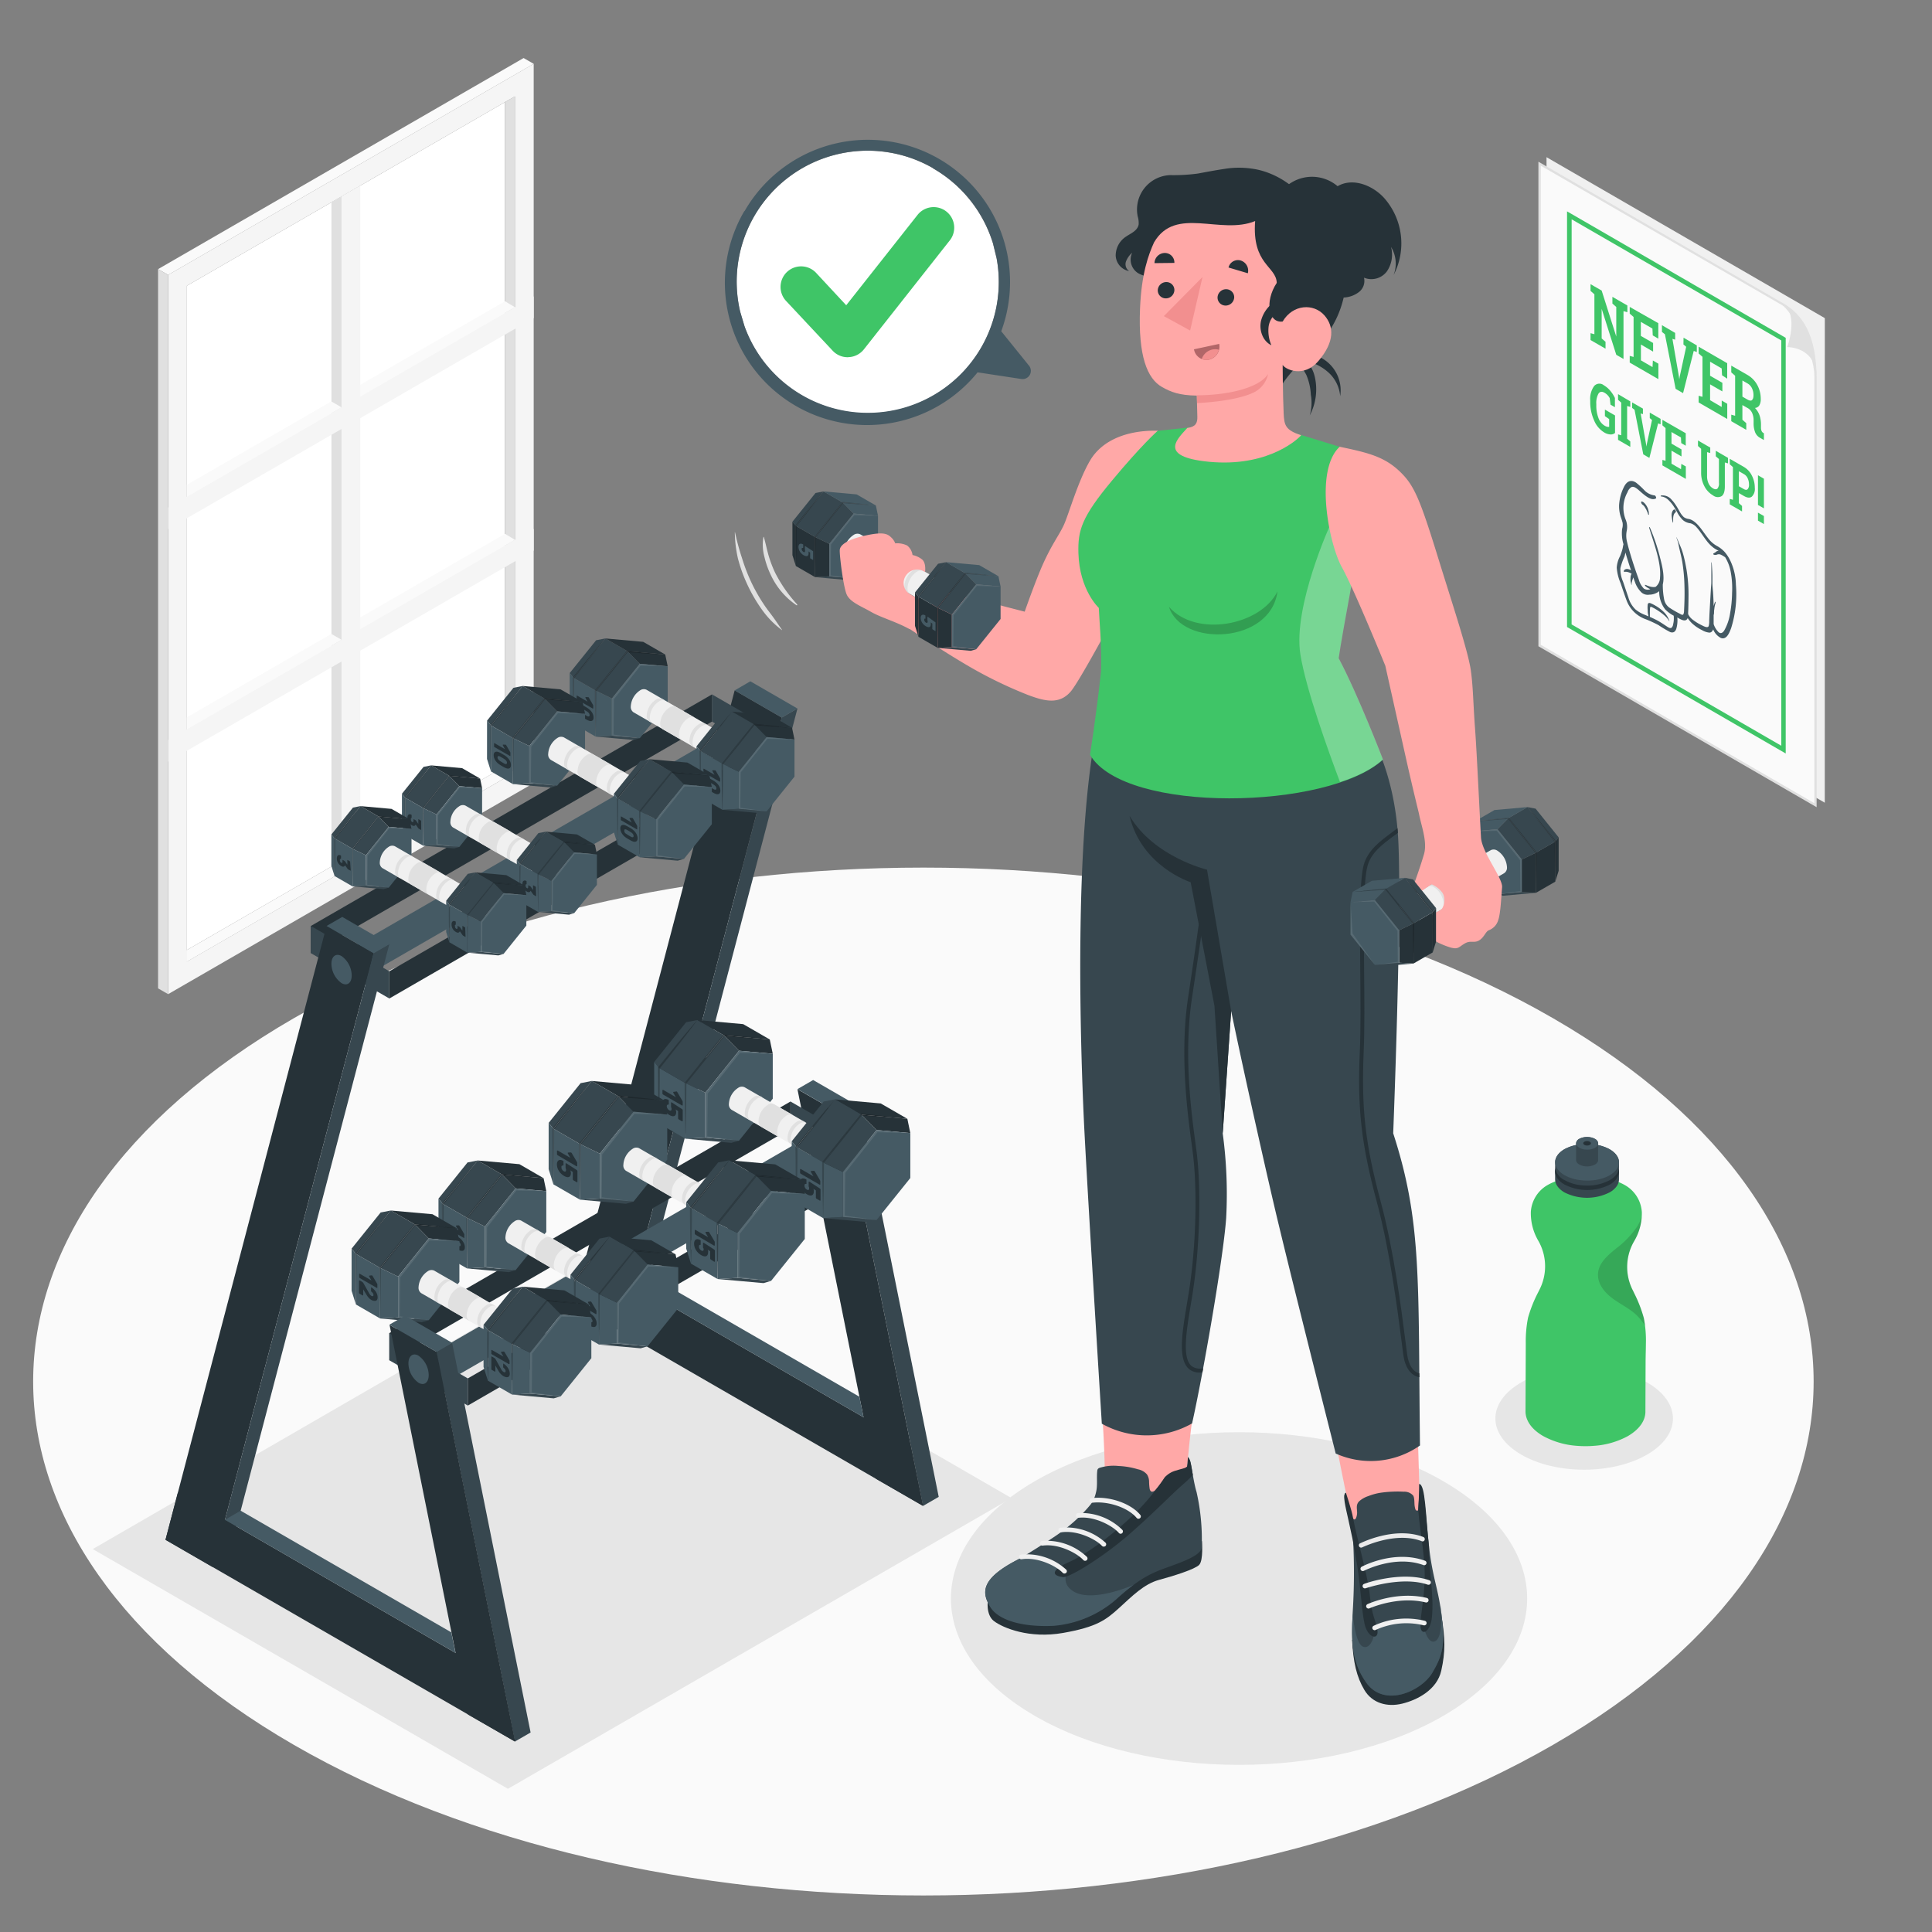 <svg xmlns="http://www.w3.org/2000/svg" viewBox="0 0 500 500"><rect x="0" y="0" width="500" height="500" fill="#808080" stroke="none"/><g id="freepik--Floor--inject-368"><path id="freepik--floor--inject-368" d="M76.08,451.59c-90-51.94-90-136.16,0-188.1s235.83-51.94,325.8,0,90,136.16,0,188.1S166.05,503.53,76.08,451.59Z" style="fill:#fafafa"></path></g><g id="freepik--Window--inject-368"><g id="freepik--window--inject-368"><g id="freepik--window--inject-368"><g id="freepik--Frame--inject-368"><polygon points="45.8 247.35 48.37 248.88 133.26 199.86 130.69 198.32 45.8 247.35" style="fill:#fafafa"></polygon><polygon points="130.69 198.32 48.37 245.86 48.38 73.94 130.69 26.43 130.69 198.32" style="fill:#fff"></polygon><path d="M138.12,16.52,43.52,71.14V257.28l94.6-54.62Zm-4.86,183.34-84.89,49V73.94l84.89-49Z" style="fill:#f5f5f5"></path><polygon points="133.26 199.86 130.69 198.32 130.69 26.43 133.26 24.92 133.26 199.86" style="fill:#e0e0e0"></polygon><polygon points="48.37 185.7 48.37 188.72 133.26 139.69 130.69 138.16 48.37 185.7" style="fill:#fafafa"></polygon><polygon points="48.37 125.5 48.37 128.52 133.26 79.5 130.69 77.97 48.37 125.5" style="fill:#fafafa"></polygon><polygon points="138.12 16.52 135.51 15.02 40.91 69.65 43.52 71.14 138.12 16.52" style="fill:#fafafa"></polygon><polygon points="40.91 69.65 43.52 71.14 43.52 257.29 40.91 255.79 40.91 69.65" style="fill:#e0e0e0"></polygon><polygon points="85.78 52.35 88.39 50.84 88.39 225.79 85.78 224.29 85.78 52.35" style="fill:#e0e0e0"></polygon></g><polygon points="93.24 48.05 88.39 50.84 88.39 225.79 93.24 222.98 93.24 48.05" style="fill:#f5f5f5"></polygon><polygon points="138.12 76.7 138.12 82.3 43.52 136.92 43.52 131.32 138.12 76.7" style="fill:#f5f5f5"></polygon><polygon points="138.12 136.88 138.12 142.48 43.52 197.1 43.52 191.51 138.12 136.88" style="fill:#f5f5f5"></polygon><polygon points="88.39 105.42 85.78 103.91 48.37 125.5 48.37 128.52 88.39 105.42" style="fill:#fafafa"></polygon><polygon points="88.39 165.58 85.78 164.07 48.37 185.67 48.37 188.69 88.39 165.58" style="fill:#fafafa"></polygon></g></g></g><g id="freepik--Poster--inject-368"><g id="freepik--poster--inject-368"><g id="freepik--poster--inject-368"><polygon points="400.24 40.68 472.26 82.33 472.25 207.74 400.24 166.08 400.24 40.68" style="fill:#f0f0f0"></polygon><path d="M469.85,97.44c0-6.42-6-17.24-8.46-18.66l-63-36.42V167.08l71.42,41.31Z" style="fill:#fafafa"></path><path d="M462.14,195l-56.59-32.73V54.7l56.59,32.73ZM406.73,161.6,461,193V88.11L406.74,56.76Z" style="fill:#3FC567"></path><path d="M398.73,42.87,461.25,79c2.13,1.23,8.31,11.71,8.31,18.4V207.87l-70.82-41v-124m-.6-1V167.25l72,41.65V97.44c0-6.63-6.16-17.5-8.61-18.92L398.13,41.84Z" style="fill:#e0e0e0"></path><path d="M461.54,78.52c4,3.21,1,11.31,1,11.31s7.58-.2,7.58,8.1h0C470.15,86.43,466.24,81.24,461.54,78.52Z" style="fill:#e0e0e0"></path></g><path d="M417.29,76.82v1.74l1,.88V87.1h0l-3.78-11.9-1.88-1.08-1-.58v1.75l1,.87V86.5l-1-.28V88l3.88,2.24V88.46l-1-.87V79.92h0l3.78,11.9,1.87,1.08V80.52l1,.28V79.06l-1-.58ZM427.67,95l-3-1.74V89.16L427.82,91V88.76l-3.17-1.83V83.3l3,1.73.08,1.77,1.44.84v-4L422.77,80l-1-.58v1.74l1,.88V92.38l-1-.28v1.74l7.42,4.28v-4l-1.43-.82Zm8-5.86.71.61-1.67,7.7-.11.71,0,0-.12-.86-1.66-9.61.71.22V86.16l-3.42-2v1.74l.77.61,2.77,14.12,1.93,1.11,2.76-10.93.79.3V89.39l-3.43-2Zm9.9,16.18-3-1.75V99.47l3.18,1.83V99.07l-3.18-1.83V93.61l3,1.74.09,1.77L447,98V94l-6.4-3.7-1-.58v1.75l1,.87V102.7l-1-.28v1.73l7.41,4.28v-3.94l-1.43-.83ZM456.27,112a1.18,1.18,0,0,1-.41-.55,2.39,2.39,0,0,1-.12-.81v-.73a7.48,7.48,0,0,0-.36-2.38,5.09,5.09,0,0,0-1.2-1.95,1.44,1.44,0,0,0,1.12-.65,3.12,3.12,0,0,0,.38-1.68,7.46,7.46,0,0,0-.91-3.63,6.64,6.64,0,0,0-2.5-2.57l-3.22-1.85-1-.58v1.75l1,.87v10.36l-1-.28V109l3.88,2.24v-1.73l-1-.88v-3.8l1.54.88a2.76,2.76,0,0,1,1,1.22,4.54,4.54,0,0,1,.36,1.86v.83a6.27,6.27,0,0,0,.37,2.18,2.83,2.83,0,0,0,1.3,1.51l1,.57v-1.75Zm-2.86-8.44c-.26.19-.65.14-1.18-.16l-1.3-.75V98.47l1.34.77a2.82,2.82,0,0,1,1.14,1.25,4,4,0,0,1,.39,1.77Q453.8,103.23,453.41,103.52Z" style="fill:#3FC567"></path><path d="M415.35,107.69l1.1.77v2a.92.92,0,0,1-.45,0,2.33,2.33,0,0,1-.75-.31,3.8,3.8,0,0,1-1.58-2,8.68,8.68,0,0,1-.55-3.18v-.42a4.91,4.91,0,0,1,.56-2.67q.56-.82,1.56-.24a3.5,3.5,0,0,1,.8.62,3.9,3.9,0,0,1,.55.77l.21,1.7,1.14.65V103a8.57,8.57,0,0,0-1.24-1.91,6.29,6.29,0,0,0-1.64-1.39,1.8,1.8,0,0,0-2.51.22,5.71,5.71,0,0,0-1,3.75v.4a11.33,11.33,0,0,0,1,4.72,6.45,6.45,0,0,0,2.52,3.06,3.44,3.44,0,0,0,1.81.59,1.66,1.66,0,0,0,1.09-.4v-4.52L415.35,106Zm3.4-4.22.82.72v8.46l-.82-.23v1.41l3.17,1.83v-1.41l-.82-.72v-8.46l.82.23v-1.42L418.75,102Zm8.21,4.74.58.49-1.36,6.3-.09.58h0l-.1-.71L424.6,107l.59.18v-1.43l-2.8-1.61v1.42l.63.49,2.26,11.54,1.58.92,2.26-8.94.64.24V108.4l-2.8-1.62Zm8.16,11.85-.07,1.37L432.58,120v-3.37l2.59,1.5v-1.82l-2.59-1.5v-3l2.45,1.41.07,1.45,1.17.68v-3.23l-5.23-3-.81-.47v1.42l.81.72v8.46l-.81-.23v1.42l6.06,3.5v-3.23Z" style="fill:#3FC567"></path><path d="M442.61,115.82v1.42l-.82-.23v6.16a4.45,4.45,0,0,0,.41,2,2.77,2.77,0,0,0,1.12,1.22c.48.28.85.3,1.13.08a2,2,0,0,0,.41-1.51v-6.16l-.82-.71v-1.43l3.17,1.84v1.42l-.82-.23v6.15c0,1.33-.28,2.18-.85,2.57a2,2,0,0,1-2.22-.21,5.74,5.74,0,0,1-2.22-2.35,7.39,7.39,0,0,1-.85-3.55v-6.15l-.81-.72V114l.81.47,1.54.89Z" style="fill:#3FC567"></path><path d="M451.31,120.84a5.24,5.24,0,0,1,2.07,2.24,6.79,6.79,0,0,1,.76,3.16,2.75,2.75,0,0,1-.76,2.28c-.5.4-1.19.34-2.07-.17l-1.29-.74v2.61l.82.72v1.42l-3.18-1.83v-1.42l.82.23v-8.46l-.82-.72v-1.42l.82.47Zm-1.29,5,1.29.74c.43.25.75.26,1,0a1.68,1.68,0,0,0,.33-1.18,3.87,3.87,0,0,0-.33-1.59,2.33,2.33,0,0,0-1-1.12l-1.29-.74Z" style="fill:#3FC567"></path><path d="M456.5,131.56l-1.54-.88V123l1.54.89Zm0,4.07-1.54-.89v-2.07l1.54.88Z" style="fill:#3FC567"></path><path d="M449.25,151.31a15.14,15.14,0,0,0-1.43-6.17,10.24,10.24,0,0,0-1.48-2.29,7.69,7.69,0,0,0-2.08-1.6,7.29,7.29,0,0,1-2.13-1.86c-.55-.69-1.07-1.43-1.6-2.16-1.1-1.5-2.2-2.65-3.47-2.92a2.7,2.7,0,0,1-1.29-.48,5.29,5.29,0,0,1-1-1.3c-.08-.12-.14-.25-.21-.37l-.42-.73a14.56,14.56,0,0,0-.9-1.36,6.27,6.27,0,0,0-.57-.67,3,3,0,0,0-2.8-1.16.09.09,0,0,0-.08.09.2.2,0,0,0,.09.16.28.28,0,0,0,.12,0,3.16,3.16,0,0,1,1.72.85,9.08,9.08,0,0,1,1.55,1.9c.19.3.38.61.56.93l.37.67a3.35,3.35,0,0,0,.21.36,7.75,7.75,0,0,0,.46.66l.23.27.27.31a4,4,0,0,0,.32.28,3.63,3.63,0,0,0,1.82.71,3.32,3.32,0,0,1,1.59,1.06c1,1.11,1.87,2.62,2.86,3.82a8.8,8.8,0,0,0,1.57,1.5c.42.3.84.51,1.27.77a.83.83,0,0,0-.63.17c-.13.1-.25.21-.38.29a1.72,1.72,0,0,0-.37.22.22.22,0,0,0,.05.26,1.14,1.14,0,0,0,.91,0,1.32,1.32,0,0,1,.9,0,6,6,0,0,1,.91.51l.27.17a10.9,10.9,0,0,1,1.42,3.66,23.17,23.17,0,0,1,.38,5.61,32.52,32.52,0,0,1-.5,5.19,12.91,12.91,0,0,1-1.56,4.56c-.32.46-.81.91-1.45.37a5.12,5.12,0,0,1-1.26-2.08c0-.51,0-1.05,0-1.54v-.85c.1-.09.09-.37.1-.57s0-.6.07-.9A7.44,7.44,0,0,1,444,156c0-.1-.07-.4-.13-.26a6.92,6.92,0,0,0-.39,1.14c0-1.21-.07-2.42-.15-3.66-.06-.75-.15-1.5-.16-2.24l0-1.69c0-1.2-.1-2.4-.18-3.63,0-.13-.1-.18-.1-.05,0,1.1,0,2.19,0,3.3,0,.57,0,1.13,0,1.69s-.07,1.19-.11,1.79c-.13,2.23-.26,4.47-.38,6.7l-.06,1.55a4.59,4.59,0,0,1-.13,1.37c-.26.67-1.38,0-1.93-.26a12.84,12.84,0,0,1-2.17-1.35,3.91,3.91,0,0,1-1.22-1.47c0-.12,0-.25,0-.38.06-1.23.08-2.49.09-3.75a40.11,40.11,0,0,0-.52-7.45c-.23-1.28-.48-2.56-.84-3.86a14.91,14.91,0,0,0-.69-2c-.35-.81-.68-1.68-1.08-2.47,0-.07-.06,0,0,.08.17.53.38,1,.5,1.59s.2,1,.32,1.51c.25,1.07.51,2.13.7,3.19a46.34,46.34,0,0,1,.57,6.4c.06,2.15,0,4.25-.11,6.29a2,2,0,0,1-.19.92c-.19.27-.61,0-.92-.18a23.67,23.67,0,0,1-2.36-1.35,3.45,3.45,0,0,1-1.67-2.29,19.54,19.54,0,0,1-.36-3.81.43.43,0,0,0,0-.11c.45-1.9,0-4.28-.64-6.67a50.07,50.07,0,0,0-2.67-8c-.11-.27-.28-.21-.2.06,1.28,4.16,3.15,9.06,2.79,12.85a3.06,3.06,0,0,1-1.14,2.38,2.7,2.7,0,0,1-.41.05,2.92,2.92,0,0,1-.71-.06,4.37,4.37,0,0,1-.88-.26c-.12,0-.23-.1-.35-.15l-.35-.12c-.09,0-.07.21,0,.28a3.85,3.85,0,0,0,.75.56,6.4,6.4,0,0,0,.59.29,1.8,1.8,0,0,1-1.67-.14,5.31,5.31,0,0,1-1.33-2.38c-.78-2.13-1.5-4.27-2.14-6.43-.31-1.05-.63-2.12-.87-3.18a6.57,6.57,0,0,1-.1-3,4.94,4.94,0,0,0-.21-2.7,8.23,8.23,0,0,1,.41-7.25,2.49,2.49,0,0,1,1-1.32c.6-.29,1.3.25,2,.86,1.43,1.26,3.13,2.8,4.36,2.05.18-.11-.12-.73-.31-.76a4.43,4.43,0,0,1-2.51-1.16,21.7,21.7,0,0,0-2.31-2.14c-1.5-1-2.53-.18-3.16,1.12a12,12,0,0,0-1.25,4.72,9,9,0,0,0,.48,3.16,12.83,12.83,0,0,1,.43,1.38,3.58,3.58,0,0,1-.12,1.56,9.71,9.71,0,0,0,.35,4,3.89,3.89,0,0,0-.12.49,7.17,7.17,0,0,1-.17.83,14.21,14.21,0,0,1-.6,1.74,7.34,7.34,0,0,0-.86,3,12.54,12.54,0,0,0,1,4c.5,1.49,1,3,1.55,4.48a8.24,8.24,0,0,0,5.07,4.9,32.89,32.89,0,0,1,3.21,1.49,28.89,28.89,0,0,0,3,1.79c.88.31,1.44-.14,1.66-1.14a7.92,7.92,0,0,0,.19-2.64c.72.43,1.53.89,2.11.73a.89.89,0,0,0,.57-.58,7.16,7.16,0,0,0,1.48,1.68,10.78,10.78,0,0,0,2.24,1.45,4.57,4.57,0,0,0,1.88.64c.51,0,.8-.34,1-.84a4.27,4.27,0,0,0,2,2.23c1.45.51,2.15-1.22,2.64-2.53A29.34,29.34,0,0,0,449.25,151.31ZM433,161.6a1.4,1.4,0,0,1-.44.88c-.33.19-.78-.09-1.19-.36-.87-.57-1.72-1.16-2.6-1.62-.59-.31-1.19-.58-1.78-.85,0-.16,0-.31,0-.48v-.62a9.32,9.32,0,0,1,.05-1.2c0-.24.09-.35.3-.29a3.31,3.31,0,0,1,.47.22,10.3,10.3,0,0,1,1,.57,15,15,0,0,1,1.68,1.21,7.08,7.08,0,0,1,.76.7,4.38,4.38,0,0,1,.53.66,3.12,3.12,0,0,0,.25.35s.05,0,0-.09a5.85,5.85,0,0,0-1.47-2.33,10.48,10.48,0,0,0-2.18-1.63,9.35,9.35,0,0,0-1.23-.61c-.36-.13-.65-.09-.73.37a7.23,7.23,0,0,0,0,1.48c0,.3,0,.6.07.9s.09.44.13.65l-.75-.32a8.85,8.85,0,0,1-2.61-1.47,6.89,6.89,0,0,1-1.84-3.12c-.47-1.36-.92-2.72-1.38-4.08a8,8,0,0,1-.68-3.47,15.62,15.62,0,0,1,1.05-3,10.3,10.3,0,0,0,.25-1.06c.07.23.14.46.2.69.39,1.3.81,2.61,1.25,3.91a2.35,2.35,0,0,0-.93-.34,1.06,1.06,0,0,0-.56.1.59.59,0,0,0-.38.45s0,.14.05.17a.3.3,0,0,0,.25,0h.27a2.67,2.67,0,0,1,.7.15,2.87,2.87,0,0,1,.51.23l.06,0,0,0,.12.08.06,0a1.64,1.64,0,0,0-.14.33,2,2,0,0,0-.14.72,5,5,0,0,0,0,.77c0,.31.12.62.18.93s.13.15.12,0a1.06,1.06,0,0,1,0-.32l.09-.42a4.32,4.32,0,0,1,.16-.51c.05-.15.09-.3.15-.45l0-.06c.14.39.28.78.43,1.16a6.74,6.74,0,0,0,1.65,2.69,2.43,2.43,0,0,0,2.09.63A4.15,4.15,0,0,0,429.4,153a7.52,7.52,0,0,0,1.54,4.7,8.67,8.67,0,0,0,2.21,1.64A6.37,6.37,0,0,1,433,161.6Z" style="fill:#455a64"></path><path d="M433.38,131.85c-.4,0-.63.55-.73,1a3.25,3.25,0,0,0,0,.89,13.51,13.51,0,0,0,.23,1.37c0,.15.13.18.13.05,0-.33,0-.65,0-1a4,4,0,0,1,.11-.8,1.79,1.79,0,0,1,.24-.5c.11-.14.26-.22.35-.38S433.56,131.84,433.38,131.85Z" style="fill:#455a64"></path><path d="M426.69,132.51c0-.1,0-.21-.06-.32a2.29,2.29,0,0,1-.08-.28c0-.08,0-.15-.06-.23l-.06-.17c-.07-.16-.15-.32-.23-.47a4.22,4.22,0,0,0-.36-.54,2.73,2.73,0,0,0-.36-.39,1.24,1.24,0,0,0-.58-.33c-.16,0-.21.15-.14.38a1.25,1.25,0,0,0,.19.34.92.92,0,0,0,.22.18l.22.2h0l.07.08.09.1,0,0,.14.22a1.28,1.28,0,0,1,.15.25.75.75,0,0,1,.07.12l.1.15c.09.18.17.37.25.55a4.93,4.93,0,0,1,.24.64c0,.09.09.23.17.25s.09-.09.07-.19S426.72,132.71,426.69,132.51Z" style="fill:#455a64"></path></g></g><g id="freepik--Shadows--inject-368"><polygon id="freepik--Shadow--inject-368" points="131.45 462.94 261.77 387.7 154.31 325.56 24 400.9 131.45 462.94" style="fill:#e6e6e6"></polygon><path id="freepik--shadow--inject-368" d="M426.21,357.74c9,5.17,9,13.57,0,18.74s-23.51,5.18-32.47,0-9-13.57,0-18.74S417.24,352.56,426.21,357.74Z" style="fill:#e6e6e6"></path><path id="freepik--shadow--inject-368" d="M373.39,383.26c29.12,16.81,29.12,44.07,0,60.88s-76.33,16.81-105.45,0-29.12-44.07,0-60.88S344.27,366.45,373.39,383.26Z" style="fill:#e6e6e6"></path></g><g id="freepik--Dumbbells--inject-368"><g id="freepik--Rack--inject-368"><polygon points="238.87 389.74 242.94 387.39 222.62 286.55 218.56 288.89 238.87 389.74" style="fill:#37474f"></polygon><path d="M218.56,288.89l-12.18-7L226.69,382.7l12.18,7Z" style="fill:#263238"></path><polygon points="210.44 279.51 206.38 281.86 218.56 288.89 222.62 286.55 210.44 279.51" style="fill:#455a64"></polygon><polygon points="148.44 337.52 160.63 344.56 202.31 185.7 190.13 178.67 148.44 337.52" style="fill:#263238"></polygon><polygon points="160.63 344.56 164.69 342.22 206.38 183.36 202.31 185.7 160.63 344.56" style="fill:#37474f"></polygon><polygon points="194.19 176.32 206.38 183.36 202.31 185.7 190.13 178.67 194.19 176.32" style="fill:#455a64"></polygon><polygon points="148.44 337.52 151.65 325.31 235.6 373.78 238.87 389.74 148.44 337.52" style="fill:#263238"></polygon><polygon points="163.83 332.34 167.89 330 222.41 361.47 223.48 366.78 163.83 332.34" style="fill:#455a64"></polygon><polygon points="80.45 239.64 184.26 179.71 184.26 186.75 80.45 246.68 80.45 239.64" style="fill:#263238"></polygon><polygon points="184.26 179.71 204.57 191.44 204.57 198.47 184.26 186.75 184.26 179.71" style="fill:#37474f"></polygon><polygon points="100.76 251.37 204.57 191.44 204.57 198.47 100.76 258.41 100.76 251.37" style="fill:#263238"></polygon><polygon points="84.51 249.02 188.32 189.09 196.45 193.78 92.64 253.72 84.51 249.02" style="fill:#455a64"></polygon><polygon points="80.45 239.64 100.76 251.37 100.76 258.41 80.45 246.68 80.45 239.64" style="fill:#37474f"></polygon><g id="freepik--Dumbbell--inject-368"><polygon points="117.53 219.57 118.87 219.19 112.97 218.66 109.51 218.86 117.53 219.57" style="fill:#37474f"></polygon><polygon points="112.97 210.79 112.97 218.66 109.51 218.86 109.51 209.13 112.97 210.79" style="fill:#455a64"></polygon><polygon points="118.87 203.46 116.23 200.77 109.51 209.13 112.97 210.79 118.87 203.46" style="fill:#37474f"></polygon><polygon points="124.77 203.98 124.25 201.49 116.23 200.77 118.87 203.46 124.77 203.98" style="fill:#263238"></polygon><polygon points="124.77 211.85 124.77 203.98 118.87 203.46 112.97 210.79 112.97 218.66 118.87 219.19 124.77 211.85" style="fill:#455a64"></polygon><polygon points="109.51 218.86 104.85 216.17 104.85 206.44 109.51 209.13 109.51 218.86" style="fill:#455a64"></polygon><polygon points="116.23 200.77 109.51 209.13 104.85 206.44 111.57 198.08 116.23 200.77" style="fill:#37474f"></polygon><polygon points="124.25 201.49 119.6 198.8 111.57 198.08 116.23 200.77 124.25 201.49" style="fill:#263238"></polygon><path d="M109.62,214c0-1.6,0-3.2,0-4.81l3.34-4.12,3.29-4.13c2.65.2,5.3.4,8,.56-2.67-.32-5.34-.6-8-.87h-.08l0,.06-3.38,4.16L109.38,209l0,0v.06c0,1.62,0,3.24.05,4.86s.08,3.24.11,4.87C109.55,217.23,109.61,215.61,109.62,214Z" style="opacity:0.2"></path><polygon points="111.57 198.08 109.62 198.46 104.02 205.42 104.85 206.44 111.57 198.08" style="fill:#37474f"></polygon><polygon points="104.02 213.52 104.85 216.17 104.85 206.44 104.02 205.42 104.02 213.52" style="fill:#455a64"></polygon><g style="opacity:0.2"><path d="M104.85,216.17c-.06-1.62-.11-3.25-.13-4.87s0-3.24,0-4.86v-.07l0-.05q1.68-2.08,3.39-4.15t3.47-4.09q-1.59,2.16-3.24,4.27l-3.33,4.2,0-.11c0,1.62,0,3.24,0,4.86S104.92,214.55,104.85,216.17Z"></path></g><polygon points="124.77 203.98 119.03 203.84 113.39 210.94 113.31 218.43 118.87 219.19 112.97 218.66 112.97 210.79 118.87 203.46 124.77 203.98" style="fill:#fff;opacity:0.1"></polygon><path d="M109,214.7a.07.07,0,0,1,0,.06.13.13,0,0,1-.1,0l-.53-.31a.28.28,0,0,1-.1-.09l-.08-.1-.62-.89a.51.51,0,0,1-.34.36.83.83,0,0,1-.63-.15,2.2,2.2,0,0,1-1.15-2,1.23,1.23,0,0,1,.09-.51.55.55,0,0,1,.22-.27.51.51,0,0,1,.32-.07.87.87,0,0,1,.37.11.3.3,0,0,1,.08.08.16.16,0,0,1,0,.08v.56c0,.06,0,.09,0,.11l-.1.05a.17.17,0,0,0-.1.09s0,.12,0,.24a1.1,1.1,0,0,0,.08.4.59.59,0,0,0,.26.28c.12.07.2.07.26,0a.47.47,0,0,0,.08-.3v-.36a.05.05,0,0,1,0-.06s0,0,.09,0l.44.25a.41.41,0,0,1,.1.09l.08.11.54.77v-1.14a.05.05,0,0,1,0-.06.13.13,0,0,1,.1,0l.53.31a.28.28,0,0,1,.1.09.3.3,0,0,1,0,.11Z" style="fill:#263238"></path><path d="M136.67,225.33a1.62,1.62,0,0,0,1.62-.16,5.08,5.08,0,0,0,2.29-4,1.6,1.6,0,0,0-.68-1.48L120.47,208.5a1.6,1.6,0,0,0-1.62.16,5,5,0,0,0-2.29,4,1.6,1.6,0,0,0,.67,1.48Z" style="fill:#f0f0f0"></path><path d="M140.58,221.2a1.4,1.4,0,0,0-2.29-1.32,5.05,5.05,0,0,0-2.29,4,1.59,1.59,0,0,0,.67,1.48,1.62,1.62,0,0,0,1.62-.16A5.08,5.08,0,0,0,140.58,221.2Z" style="fill:#fafafa"></path><path d="M132.6,223l-.77-.45a1.61,1.61,0,0,1-.67-1.48,5,5,0,0,1,2.29-4,1.58,1.58,0,0,1,1.61-.16l.78.44a1.65,1.65,0,0,0-1.62.16,5.05,5.05,0,0,0-2.29,4A1.63,1.63,0,0,0,132.6,223Z" style="fill:#e0e0e0"></path><path d="M122,216.83l-.78-.44a1.6,1.6,0,0,1-.66-1.48,5,5,0,0,1,2.28-4,1.65,1.65,0,0,1,1.62-.16l.77.45a1.58,1.58,0,0,0-1.61.16,5,5,0,0,0-2.29,4A1.59,1.59,0,0,0,122,216.83Z" style="fill:#e0e0e0"></path><path d="M129.22,221l-4.65-2.68a1.61,1.61,0,0,1-.67-1.48,5,5,0,0,1,2.29-4,1.58,1.58,0,0,1,1.61-.16l4.65,2.68a1.58,1.58,0,0,0-1.61.16,5,5,0,0,0-2.29,4A1.58,1.58,0,0,0,129.22,221Z" style="fill:#e0e0e0"></path><polygon points="147.25 236.72 148.59 236.33 142.69 235.81 139.22 236 147.25 236.72" style="fill:#37474f"></polygon><polygon points="142.69 227.94 142.69 235.81 139.22 236 139.22 226.27 142.69 227.94" style="fill:#455a64"></polygon><polygon points="148.59 220.6 145.94 217.92 139.22 226.27 142.69 227.94 148.59 220.6" style="fill:#37474f"></polygon><polygon points="154.48 221.13 153.97 218.63 145.94 217.92 148.59 220.6 154.48 221.13" style="fill:#263238"></polygon><polygon points="154.48 229 154.48 221.13 148.59 220.6 142.69 227.94 142.69 235.81 148.59 236.33 154.48 229" style="fill:#455a64"></polygon><polygon points="139.22 236 134.57 233.32 134.57 223.59 139.22 226.27 139.22 236" style="fill:#455a64"></polygon><polygon points="145.94 217.92 139.22 226.27 134.57 223.59 141.28 215.23 145.94 217.92" style="fill:#37474f"></polygon><polygon points="153.97 218.63 149.31 215.95 141.28 215.23 145.94 217.92 153.97 218.63" style="fill:#263238"></polygon><path d="M139.33,231.14c0-1.6,0-3.21.06-4.81l3.33-4.12,3.29-4.13c2.65.2,5.3.4,8,.56-2.67-.32-5.34-.6-8-.88h-.08l-.05.06L142.44,222l-3.34,4.19,0,.05v.05c0,1.63,0,3.25.05,4.87s.08,3.24.11,4.86C139.26,234.38,139.32,232.76,139.33,231.14Z" style="opacity:0.2"></path><polygon points="141.28 215.23 139.33 215.61 133.74 222.57 134.57 223.59 141.28 215.23" style="fill:#37474f"></polygon><polygon points="133.74 230.67 134.57 233.32 134.57 223.59 133.74 222.57 133.74 230.67" style="fill:#455a64"></polygon><g style="opacity:0.2"><path d="M134.57,233.32c-.07-1.63-.12-3.25-.14-4.87s0-3.24,0-4.86v-.07l0-.05q1.68-2.08,3.38-4.15t3.47-4.09q-1.59,2.16-3.24,4.27c-1.1,1.4-2.21,2.81-3.33,4.2l0-.11c0,1.62,0,3.24-.05,4.86S134.63,231.69,134.57,233.32Z"></path></g><polygon points="154.48 221.13 148.74 220.99 143.1 228.09 143.02 235.58 148.59 236.33 142.69 235.81 142.69 227.94 148.59 220.6 154.48 221.13" style="fill:#fff;opacity:0.1"></polygon><path d="M138.75,231.85a.05.05,0,0,1,0,.06.13.13,0,0,1-.1,0l-.53-.31a.28.28,0,0,1-.1-.09l-.08-.1-.62-.89a.51.51,0,0,1-.34.36.83.83,0,0,1-.63-.15,2.2,2.2,0,0,1-1.15-2,1.23,1.23,0,0,1,.09-.51.57.57,0,0,1,.23-.27.49.49,0,0,1,.32-.07.72.72,0,0,1,.36.11l.08.08a.16.16,0,0,1,0,.08v.56c0,.06,0,.09,0,.11l-.11,0a.31.31,0,0,0-.1.1.43.43,0,0,0-.05.24,1,1,0,0,0,.08.39.61.61,0,0,0,.26.29c.12.07.2.07.26,0a.47.47,0,0,0,.08-.3v-.36a.05.05,0,0,1,0-.06.1.1,0,0,1,.09,0l.44.25a.28.28,0,0,1,.1.09.76.76,0,0,1,.08.11l.54.77v-1.14a.07.07,0,0,1,0-.06.13.13,0,0,1,.1,0l.53.31a.28.28,0,0,1,.1.09.17.17,0,0,1,0,.11Z" style="fill:#263238"></path></g><g id="freepik--dumbbell--inject-368"><polygon points="99.27 230.11 100.6 229.73 94.7 229.2 91.24 229.4 99.27 230.11" style="fill:#37474f"></polygon><polygon points="94.7 221.34 94.7 229.2 91.24 229.4 91.24 219.67 94.7 221.34" style="fill:#455a64"></polygon><polygon points="100.6 214 97.96 211.31 91.24 219.67 94.7 221.34 100.6 214" style="fill:#37474f"></polygon><polygon points="106.5 214.52 105.98 212.03 97.96 211.31 100.6 214 106.5 214.52" style="fill:#263238"></polygon><polygon points="106.5 222.39 106.5 214.52 100.6 214 94.7 221.34 94.7 229.2 100.6 229.73 106.5 222.39" style="fill:#455a64"></polygon><polygon points="91.24 229.4 86.58 226.71 86.59 216.98 91.24 219.67 91.24 229.4" style="fill:#455a64"></polygon><polygon points="97.96 211.31 91.24 219.67 86.59 216.98 93.3 208.62 97.96 211.31" style="fill:#37474f"></polygon><polygon points="105.98 212.03 101.33 209.34 93.3 208.62 97.96 211.31 105.98 212.03" style="fill:#263238"></polygon><path d="M91.35,224.53c0-1.6.05-3.2.05-4.8l3.34-4.13L98,211.47q4,.32,8,.56c-2.66-.32-5.34-.6-8-.87h-.08l0,.06-3.38,4.17-3.35,4.18,0,.05v.06c0,1.62,0,3.24,0,4.86s.08,3.25.11,4.87C91.28,227.78,91.34,226.15,91.35,224.53Z" style="opacity:0.2"></path><polygon points="93.3 208.62 91.35 209 85.76 215.96 86.59 216.98 93.3 208.62" style="fill:#37474f"></polygon><polygon points="85.75 224.06 86.58 226.71 86.59 216.98 85.76 215.96 85.75 224.06" style="fill:#455a64"></polygon><g style="opacity:0.2"><path d="M86.59,226.71c-.07-1.62-.12-3.24-.14-4.87s0-3.24,0-4.86v-.06l0,0c1.12-1.4,2.25-2.78,3.39-4.16s2.3-2.74,3.47-4.09q-1.59,2.16-3.24,4.27c-1.11,1.41-2.21,2.81-3.33,4.2l0-.11c0,1.62,0,3.24,0,4.86S86.65,225.09,86.59,226.71Z"></path></g><polygon points="106.5 214.52 100.76 214.38 95.12 221.49 95.04 228.97 100.6 229.73 94.7 229.2 94.7 221.34 100.6 214 106.5 214.52" style="fill:#fff;opacity:0.1"></polygon><path d="M90.77,225.24a.05.05,0,0,1,0,.06.13.13,0,0,1-.1,0L90.1,225a.28.28,0,0,1-.1-.09l-.08-.1-.62-.88a.52.52,0,0,1-.34.35.79.79,0,0,1-.63-.15,2.17,2.17,0,0,1-1.15-2,1.15,1.15,0,0,1,.09-.5.53.53,0,0,1,.22-.28.51.51,0,0,1,.32-.07,1,1,0,0,1,.37.11l.08.08a.16.16,0,0,1,0,.09v.55c0,.06,0,.1-.05.11l-.1.05a.21.21,0,0,0-.1.09.45.45,0,0,0-.05.24,1.1,1.1,0,0,0,.08.4.55.55,0,0,0,.26.28c.12.07.2.07.26,0a.47.47,0,0,0,.08-.3v-.36a.05.05,0,0,1,0-.06.11.11,0,0,1,.09,0l.44.25a.41.41,0,0,1,.1.09.76.76,0,0,1,.08.11l.54.77v-1.14a.05.05,0,0,1,0-.06.13.13,0,0,1,.1,0l.53.31a.28.28,0,0,1,.1.09.19.19,0,0,1,0,.11Z" style="fill:#263238"></path><path d="M118.4,235.87a1.62,1.62,0,0,0,1.62-.16,5.08,5.08,0,0,0,2.29-4,1.61,1.61,0,0,0-.67-1.48c-.26-.14-19.19-11.08-19.44-11.22a1.6,1.6,0,0,0-1.62.16,5.06,5.06,0,0,0-2.29,4,1.63,1.63,0,0,0,.67,1.49Z" style="fill:#f0f0f0"></path><path d="M122.31,231.74a1.4,1.4,0,0,0-2.29-1.32,5.05,5.05,0,0,0-2.29,4,1.59,1.59,0,0,0,.67,1.48,1.62,1.62,0,0,0,1.62-.16A5.08,5.08,0,0,0,122.31,231.74Z" style="fill:#fafafa"></path><path d="M114.33,233.52l-.77-.45a1.6,1.6,0,0,1-.67-1.48,5,5,0,0,1,2.29-4,1.58,1.58,0,0,1,1.61-.16l.78.44a1.65,1.65,0,0,0-1.62.16,5.08,5.08,0,0,0-2.29,4A1.61,1.61,0,0,0,114.33,233.52Z" style="fill:#e0e0e0"></path><path d="M103.69,227.37l-.77-.44a1.6,1.6,0,0,1-.67-1.48,5,5,0,0,1,2.29-4,1.63,1.63,0,0,1,1.61-.16l.77.45a1.58,1.58,0,0,0-1.61.16,5,5,0,0,0-2.29,4A1.6,1.6,0,0,0,103.69,227.37Z" style="fill:#e0e0e0"></path><path d="M111,231.56l-4.65-2.68a1.61,1.61,0,0,1-.67-1.48,5,5,0,0,1,2.29-4,1.58,1.58,0,0,1,1.61-.16l4.65,2.68a1.6,1.6,0,0,0-1.61.16,5.05,5.05,0,0,0-2.29,4A1.6,1.6,0,0,0,111,231.56Z" style="fill:#e0e0e0"></path><polygon points="128.98 247.26 130.32 246.88 124.42 246.35 120.95 246.55 128.98 247.26" style="fill:#37474f"></polygon><polygon points="124.42 238.48 124.42 246.35 120.95 246.55 120.95 236.81 124.42 238.48" style="fill:#455a64"></polygon><polygon points="130.32 231.15 127.67 228.46 120.95 236.81 124.42 238.48 130.32 231.15" style="fill:#37474f"></polygon><polygon points="136.22 231.67 135.7 229.18 127.67 228.46 130.32 231.15 136.22 231.67" style="fill:#263238"></polygon><polygon points="136.22 239.54 136.22 231.67 130.32 231.15 124.42 238.48 124.42 246.35 130.32 246.88 136.22 239.54" style="fill:#455a64"></polygon><polygon points="120.95 246.55 116.3 243.86 116.3 234.13 120.95 236.81 120.95 246.55" style="fill:#455a64"></polygon><polygon points="127.67 228.46 120.95 236.81 116.3 234.13 123.02 225.77 127.67 228.46" style="fill:#37474f"></polygon><polygon points="135.7 229.18 131.04 226.49 123.02 225.77 127.67 228.46 135.7 229.18" style="fill:#263238"></polygon><path d="M121.06,241.68c0-1.6.06-3.2.06-4.81l3.33-4.12,3.29-4.13c2.65.2,5.3.4,8,.56-2.67-.32-5.34-.6-8-.87h-.09l0,.06-3.38,4.16-3.34,4.19,0,0v.06c0,1.62,0,3.24.06,4.86s.07,3.24.1,4.87C121,244.92,121.05,243.3,121.06,241.68Z" style="opacity:0.2"></path><polygon points="123.02 225.77 121.06 226.15 115.47 233.11 116.3 234.13 123.02 225.77" style="fill:#37474f"></polygon><polygon points="115.47 241.21 116.3 243.86 116.3 234.13 115.47 233.11 115.47 241.21" style="fill:#455a64"></polygon><g style="opacity:0.2"><path d="M116.3,243.86c-.06-1.62-.11-3.25-.14-4.87s0-3.24,0-4.86v-.07l0-.05q1.68-2.08,3.38-4.15t3.48-4.09q-1.6,2.16-3.25,4.27t-3.33,4.2l0-.11c0,1.62,0,3.24,0,4.86S116.36,242.24,116.3,243.86Z"></path></g><polygon points="136.22 231.67 130.47 231.53 124.83 238.64 124.75 246.12 130.32 246.88 124.42 246.35 124.42 238.48 130.32 231.15 136.22 231.67" style="fill:#fff;opacity:0.1"></polygon><path d="M120.48,242.39a.05.05,0,0,1,0,.06.1.1,0,0,1-.09,0l-.54-.31a.28.28,0,0,1-.1-.09l-.08-.1L119,241a.55.55,0,0,1-.35.36.83.83,0,0,1-.63-.15,2.2,2.2,0,0,1-1.15-2,1.15,1.15,0,0,1,.09-.5.55.55,0,0,1,.23-.28.49.49,0,0,1,.32-.07.83.83,0,0,1,.36.11.3.3,0,0,1,.08.08.16.16,0,0,1,0,.08v.56c0,.06,0,.09,0,.11l-.11.05a.2.2,0,0,0-.1.09.43.43,0,0,0,0,.24,1.1,1.1,0,0,0,.08.4.64.64,0,0,0,.26.28c.12.07.2.07.26,0a.47.47,0,0,0,.08-.3v-.36a.05.05,0,0,1,0-.06.13.13,0,0,1,.1,0l.43.25a.28.28,0,0,1,.1.09.76.76,0,0,1,.08.11l.54.77v-1.14a.07.07,0,0,1,0-.06.13.13,0,0,1,.1,0l.54.31.09.09a.19.19,0,0,1,0,.11Z" style="fill:#263238"></path></g><g id="freepik--dumbbell--inject-368"><polygon points="163.95 191.5 165.59 191.03 158.37 190.39 154.14 190.63 163.95 191.5" style="fill:#37474f"></polygon><polygon points="158.37 180.77 158.37 190.39 154.14 190.63 154.14 178.73 158.37 180.77" style="fill:#455a64"></polygon><polygon points="165.59 171.8 162.35 168.52 154.14 178.73 158.37 180.77 165.59 171.8" style="fill:#37474f"></polygon><polygon points="172.8 172.44 172.16 169.39 162.35 168.52 165.59 171.8 172.8 172.44" style="fill:#263238"></polygon><polygon points="172.8 182.06 172.8 172.44 165.59 171.8 158.37 180.77 158.37 190.39 165.59 191.03 172.8 182.06" style="fill:#455a64"></polygon><polygon points="154.14 190.63 148.45 187.34 148.45 175.45 154.14 178.73 154.14 190.63" style="fill:#455a64"></polygon><polygon points="162.35 168.52 154.14 178.73 148.45 175.45 156.66 165.23 162.35 168.52" style="fill:#37474f"></polygon><polygon points="172.16 169.39 166.47 166.11 156.66 165.23 162.35 168.52 172.16 169.39" style="fill:#263238"></polygon><path d="M154.27,184.68c0-2,.07-3.92.07-5.88l4.08-5,4-5c3.24.25,6.48.49,9.72.68q-4.89-.57-9.79-1.06h-.1l-.06.08-4.14,5.09L154,178.61l-.05,0v.07c0,2,0,4,.07,6s.09,4,.13,5.95C154.18,188.65,154.26,186.66,154.27,184.68Z" style="opacity:0.2"></path><polygon points="156.66 165.23 154.27 165.7 147.43 174.2 148.45 175.45 156.66 165.23" style="fill:#37474f"></polygon><polygon points="147.43 184.11 148.45 187.34 148.45 175.45 147.43 174.2 147.43 184.11" style="fill:#455a64"></polygon><g style="opacity:0.2"><path d="M148.45,187.34q-.12-3-.17-6c0-2,0-4-.05-5.94v-.08l.05-.06c1.37-1.7,2.75-3.4,4.13-5.08s2.81-3.35,4.25-5q-1.95,2.64-4,5.22c-1.35,1.72-2.7,3.43-4.07,5.13l0-.13c0,2,0,4-.06,5.94S148.52,185.36,148.45,187.34Z"></path></g><polygon points="172.8 172.44 165.78 172.27 158.88 180.96 158.78 190.11 165.59 191.03 158.37 190.39 158.37 180.77 165.59 171.8 172.8 172.44" style="fill:#fff;opacity:0.1"></polygon><path d="M152.16,180.43a.15.15,0,0,1,.12,0,.49.49,0,0,1,.12.13l1,1.74.08.15a.41.41,0,0,1,.05.17v.65a.08.08,0,0,1-.05.08.15.15,0,0,1-.12,0l-4-2.3-.12-.11a.27.27,0,0,1,0-.13v-.71a.07.07,0,0,1,0-.07.14.14,0,0,1,.12,0l2.7,1.56-.55-1a.24.24,0,0,1,0-.13.09.09,0,0,1,.07-.06Z" style="fill:#263238"></path><path d="M153.61,185.69a1.13,1.13,0,0,1-.13.61.6.6,0,0,1-.37.27,1,1,0,0,1-.53,0,2.61,2.61,0,0,1-.64-.26,6.38,6.38,0,0,1-.56-.31l-.54-.32a4.28,4.28,0,0,1-.64-.48,3.74,3.74,0,0,1-.54-.59,3.24,3.24,0,0,1-.36-.69,2.23,2.23,0,0,1-.14-.77,1.12,1.12,0,0,1,.14-.61.6.6,0,0,1,.36-.27,1.12,1.12,0,0,1,.54,0,4.54,4.54,0,0,1,.64.26c.17.09.35.19.54.31l.56.33a5.62,5.62,0,0,1,.64.48,3.29,3.29,0,0,1,.53.59,2.55,2.55,0,0,1,.37.69A2.19,2.19,0,0,1,153.61,185.69Zm-2.74-1,1,.6.28.12a.7.7,0,0,0,.23,0,.24.24,0,0,0,.15-.09.37.37,0,0,0,.05-.23.73.73,0,0,0-.05-.3,1.35,1.35,0,0,0-.15-.26,1.67,1.67,0,0,0-.23-.23,2,2,0,0,0-.28-.2c-.34-.21-.69-.41-1-.6a2.38,2.38,0,0,0-.29-.13.45.45,0,0,0-.22,0,.19.19,0,0,0-.15.08.38.38,0,0,0-.06.24.73.73,0,0,0,.06.3.76.76,0,0,0,.15.26,1.58,1.58,0,0,0,.22.23Z" style="fill:#263238"></path><path d="M184.15,196a1.66,1.66,0,0,0,1.68-.17,5.24,5.24,0,0,0,2.38-4.12,1.65,1.65,0,0,0-.7-1.54l-20.19-11.66a1.68,1.68,0,0,0-1.69.17,5.27,5.27,0,0,0-2.38,4.12,1.67,1.67,0,0,0,.7,1.54Z" style="fill:#f0f0f0"></path><path d="M188.21,191.73a1.45,1.45,0,0,0-2.38-1.37,5.27,5.27,0,0,0-2.38,4.12,1.45,1.45,0,0,0,2.38,1.37A5.24,5.24,0,0,0,188.21,191.73Z" style="fill:#fafafa"></path><path d="M179.92,193.58l-.8-.47a1.65,1.65,0,0,1-.69-1.53,5.21,5.21,0,0,1,2.37-4.12,1.67,1.67,0,0,1,1.68-.17l.81.46a1.69,1.69,0,0,0-1.68.17,5.24,5.24,0,0,0-2.38,4.12A1.7,1.7,0,0,0,179.92,193.58Z" style="fill:#e0e0e0"></path><path d="M168.86,187.19l-.8-.46a1.67,1.67,0,0,1-.69-1.54,5.23,5.23,0,0,1,2.37-4.12,1.69,1.69,0,0,1,1.68-.17l.81.47a1.66,1.66,0,0,0-1.68.16,5.23,5.23,0,0,0-2.38,4.12A1.67,1.67,0,0,0,168.86,187.19Z" style="fill:#e0e0e0"></path><path d="M176.41,191.55l-4.83-2.79a1.67,1.67,0,0,1-.7-1.54,5.24,5.24,0,0,1,2.38-4.12,1.69,1.69,0,0,1,1.68-.17l4.83,2.79a1.69,1.69,0,0,0-1.68.17,5.27,5.27,0,0,0-2.38,4.12A1.69,1.69,0,0,0,176.41,191.55Z" style="fill:#e0e0e0"></path><polygon points="196.76 210.45 198.4 209.98 191.19 209.33 186.95 209.57 196.76 210.45" style="fill:#37474f"></polygon><polygon points="191.19 199.72 191.19 209.33 186.95 209.57 186.95 197.68 191.19 199.72" style="fill:#455a64"></polygon><polygon points="198.4 190.75 195.16 187.46 186.95 197.68 191.19 199.72 198.4 190.75" style="fill:#37474f"></polygon><polygon points="205.61 191.39 204.98 188.34 195.16 187.46 198.4 190.75 205.61 191.39" style="fill:#263238"></polygon><polygon points="205.61 201 205.61 191.39 198.4 190.75 191.19 199.72 191.19 209.33 198.4 209.98 205.61 201" style="fill:#455a64"></polygon><polygon points="186.95 209.57 181.26 206.29 181.26 194.39 186.95 197.68 186.95 209.57" style="fill:#455a64"></polygon><polygon points="195.16 187.46 186.95 197.68 181.26 194.39 189.47 184.18 195.16 187.46" style="fill:#37474f"></polygon><polygon points="204.98 188.34 199.28 185.05 189.47 184.18 195.16 187.46 204.98 188.34" style="fill:#263238"></polygon><path d="M187.09,203.63c0-2,.06-3.92.06-5.88l4.08-5,4-5.05q4.86.38,9.73.68c-3.27-.39-6.53-.74-9.8-1.07h-.1l-.06.08-4.13,5.09-4.09,5.12-.05.06v.07c0,2,0,4,.07,5.95s.09,4,.13,5.94C187,207.59,187.07,205.61,187.09,203.63Z" style="opacity:0.2"></path><polygon points="189.47 184.18 187.08 184.64 180.25 193.15 181.26 194.39 189.47 184.18" style="fill:#37474f"></polygon><polygon points="180.25 203.05 181.26 206.29 181.26 194.39 180.25 193.15 180.25 203.05" style="fill:#455a64"></polygon><g style="opacity:0.2"><path d="M181.26,206.29q-.12-3-.17-5.95c0-2,0-4-.05-6v-.08l.05-.06q2.06-2.55,4.14-5.08c1.39-1.68,2.8-3.35,4.24-5q-2,2.63-4,5.22c-1.35,1.71-2.71,3.43-4.08,5.13l0-.14c0,2,0,4,0,6S181.34,204.3,181.26,206.29Z"></path></g><polygon points="205.61 191.39 198.59 191.22 191.69 199.9 191.59 209.06 198.4 209.98 191.19 209.33 191.19 199.72 198.4 190.75 205.61 191.39" style="fill:#fff;opacity:0.1"></polygon><path d="M185,199.37a.27.27,0,0,1,.13,0,.43.43,0,0,1,.11.12l1,1.74.08.16a.28.28,0,0,1,.05.17v.65s0,.06-.05.07a.15.15,0,0,1-.11,0l-4-2.31a.29.29,0,0,1-.11-.11.2.2,0,0,1-.05-.13v-.7s0-.06.05-.07a.15.15,0,0,1,.11,0l2.71,1.56-.56-1a.15.15,0,0,1,0-.12.05.05,0,0,1,.06-.06Z" style="fill:#263238"></path><path d="M186.43,204.63a1.19,1.19,0,0,1-.14.62.55.55,0,0,1-.36.26,1.11,1.11,0,0,1-.54,0,3.31,3.31,0,0,1-.64-.26l-.56-.31-.54-.33a4,4,0,0,1-.64-.47,3.35,3.35,0,0,1-.53-.6,2.55,2.55,0,0,1-.37-.69,2.19,2.19,0,0,1-.13-.77,1.15,1.15,0,0,1,.13-.61.6.6,0,0,1,.37-.27,1.09,1.09,0,0,1,.53,0,2.78,2.78,0,0,1,.64.26l.54.3.56.33a4.86,4.86,0,0,1,.64.48,3.86,3.86,0,0,1,.54.6,3,3,0,0,1,.36.68A2.28,2.28,0,0,1,186.43,204.63Zm-2.75-1c.35.22.7.42,1,.6l.28.13a.5.5,0,0,0,.23,0,.19.19,0,0,0,.15-.08.38.38,0,0,0,.06-.24.8.8,0,0,0-.06-.3,1.35,1.35,0,0,0-.15-.26,1.21,1.21,0,0,0-.23-.22,2,2,0,0,0-.28-.2c-.34-.22-.69-.42-1-.6a1.68,1.68,0,0,0-.28-.13.7.7,0,0,0-.23,0,.24.24,0,0,0-.15.09.38.38,0,0,0-.06.24.8.8,0,0,0,.06.3,1.74,1.74,0,0,0,.15.26,1.61,1.61,0,0,0,.23.22A2,2,0,0,0,183.68,203.62Z" style="fill:#263238"></path></g><g id="freepik--dumbbell--inject-368"><polygon points="142.56 203.81 144.2 203.33 136.99 202.69 132.75 202.93 142.56 203.81" style="fill:#37474f"></polygon><polygon points="136.99 193.07 136.99 202.69 132.75 202.93 132.75 191.03 136.99 193.07" style="fill:#455a64"></polygon><polygon points="144.2 184.1 140.96 180.82 132.75 191.03 136.99 193.07 144.2 184.1" style="fill:#37474f"></polygon><polygon points="151.41 184.75 150.78 181.69 140.96 180.82 144.2 184.1 151.41 184.75" style="fill:#263238"></polygon><polygon points="151.41 194.36 151.41 184.75 144.2 184.1 136.99 193.07 136.99 202.69 144.2 203.33 151.41 194.36" style="fill:#455a64"></polygon><polygon points="132.75 202.93 127.06 199.64 127.06 187.75 132.75 191.03 132.75 202.93" style="fill:#455a64"></polygon><polygon points="140.96 180.82 132.75 191.03 127.06 187.75 135.27 177.53 140.96 180.82" style="fill:#37474f"></polygon><polygon points="150.78 181.69 145.08 178.41 135.27 177.53 140.96 180.82 150.78 181.69" style="fill:#263238"></polygon><path d="M132.89,197c0-2,.06-3.92.06-5.87l4.08-5.05,4-5.05c3.24.25,6.48.49,9.72.69-3.26-.39-6.52-.74-9.79-1.07h-.1l-.06.08-4.13,5.09-4.09,5.12,0,.05V191c0,2,0,4,.07,5.95s.09,4,.13,6C132.79,201,132.87,199,132.89,197Z" style="opacity:0.2"></path><polygon points="135.27 177.53 132.88 178 126.05 186.5 127.06 187.75 135.27 177.53" style="fill:#37474f"></polygon><polygon points="126.04 196.41 127.06 199.64 127.06 187.75 126.05 186.5 126.04 196.41" style="fill:#455a64"></polygon><g style="opacity:0.2"><path d="M127.06,199.64q-.12-3-.17-5.94c0-2,0-4,0-5.95v-.08l0-.06c1.37-1.7,2.75-3.4,4.14-5.08s2.8-3.35,4.24-5q-2,2.64-4,5.22t-4.08,5.14l0-.14c0,2,0,4,0,5.95S127.14,197.66,127.06,199.64Z"></path></g><polygon points="151.41 184.75 144.39 184.58 137.49 193.26 137.39 202.41 144.2 203.33 136.99 202.69 136.99 193.07 144.2 184.1 151.41 184.75" style="fill:#fff;opacity:0.1"></polygon><path d="M130.77,192.73a.24.24,0,0,1,.13,0,.69.69,0,0,1,.11.13l1,1.74.08.15a.3.3,0,0,1,0,.17v.66a.06.06,0,0,1,0,.07.13.13,0,0,1-.11,0l-4-2.3a.57.57,0,0,1-.11-.11.2.2,0,0,1,0-.13v-.7s0-.07,0-.08a.13.13,0,0,1,.11,0l2.7,1.56-.55-1a.24.24,0,0,1,0-.13.09.09,0,0,1,.07-.06Z" style="fill:#263238"></path><path d="M132.22,198a1.13,1.13,0,0,1-.13.61.6.6,0,0,1-.37.27,1.08,1.08,0,0,1-.53,0,4.1,4.1,0,0,1-.64-.26l-.56-.31-.54-.33a4.86,4.86,0,0,1-.64-.48,4.29,4.29,0,0,1-.54-.59,3.24,3.24,0,0,1-.36-.69,2.23,2.23,0,0,1-.14-.77,1.12,1.12,0,0,1,.14-.61.6.6,0,0,1,.36-.27,1,1,0,0,1,.54,0,3.24,3.24,0,0,1,.64.25l.54.31.56.33a4.86,4.86,0,0,1,.64.48,3.67,3.67,0,0,1,.53.59,2.88,2.88,0,0,1,.37.69A2.22,2.22,0,0,1,132.22,198Zm-2.74-1,1,.6.28.12a.7.7,0,0,0,.23,0,.24.24,0,0,0,.15-.09.35.35,0,0,0,.06-.23.73.73,0,0,0-.06-.3,1.35,1.35,0,0,0-.15-.26,2.49,2.49,0,0,0-.23-.23,2,2,0,0,0-.28-.2c-.34-.21-.69-.41-1-.6l-.28-.13a.5.5,0,0,0-.23,0,.24.24,0,0,0-.15.09.35.35,0,0,0-.06.23.73.73,0,0,0,.06.3,1.35,1.35,0,0,0,.15.26,1.25,1.25,0,0,0,.23.23A2,2,0,0,0,129.48,197Z" style="fill:#263238"></path><path d="M162.76,208.32a1.66,1.66,0,0,0,1.68-.17,5.22,5.22,0,0,0,2.38-4.12,1.68,1.68,0,0,0-.69-1.54l-20.2-11.66a1.68,1.68,0,0,0-1.69.17,5.26,5.26,0,0,0-2.37,4.12,1.67,1.67,0,0,0,.69,1.54Z" style="fill:#f0f0f0"></path><path d="M166.82,204a1.45,1.45,0,0,0-2.38-1.37,5.27,5.27,0,0,0-2.38,4.12,1.45,1.45,0,0,0,2.38,1.37A5.22,5.22,0,0,0,166.82,204Z" style="fill:#fafafa"></path><path d="M158.54,205.88l-.81-.47a1.65,1.65,0,0,1-.69-1.53,5.2,5.2,0,0,1,2.38-4.12,1.67,1.67,0,0,1,1.67-.17l.81.47a1.66,1.66,0,0,0-1.68.16,5.24,5.24,0,0,0-2.38,4.12A1.67,1.67,0,0,0,158.54,205.88Z" style="fill:#e0e0e0"></path><path d="M147.47,199.49l-.8-.46a1.67,1.67,0,0,1-.69-1.54,5.21,5.21,0,0,1,2.38-4.12,1.64,1.64,0,0,1,1.67-.16l.81.46a1.66,1.66,0,0,0-1.68.17,5.22,5.22,0,0,0-2.38,4.11A1.68,1.68,0,0,0,147.47,199.49Z" style="fill:#e0e0e0"></path><path d="M155,203.85l-4.83-2.79a1.67,1.67,0,0,1-.7-1.54,5.27,5.27,0,0,1,2.38-4.12,1.66,1.66,0,0,1,1.68-.16l4.83,2.78a1.69,1.69,0,0,0-1.68.17,5.27,5.27,0,0,0-2.38,4.12A1.67,1.67,0,0,0,155,203.85Z" style="fill:#e0e0e0"></path><polygon points="175.38 222.75 177.01 222.28 169.8 221.63 165.56 221.87 175.38 222.75" style="fill:#37474f"></polygon><polygon points="169.8 212.02 169.8 221.63 165.56 221.87 165.56 209.98 169.8 212.02" style="fill:#455a64"></polygon><polygon points="177.01 203.05 173.78 199.76 165.56 209.98 169.8 212.02 177.01 203.05" style="fill:#37474f"></polygon><polygon points="184.22 203.69 183.59 200.64 173.78 199.76 177.01 203.05 184.22 203.69" style="fill:#263238"></polygon><polygon points="184.22 213.31 184.22 203.69 177.01 203.05 169.8 212.02 169.8 221.63 177.01 222.28 184.22 213.31" style="fill:#455a64"></polygon><polygon points="165.56 221.87 159.87 218.59 159.87 206.69 165.56 209.98 165.56 221.87" style="fill:#455a64"></polygon><polygon points="173.78 199.76 165.56 209.98 159.87 206.69 168.08 196.48 173.78 199.76" style="fill:#37474f"></polygon><polygon points="183.59 200.64 177.9 197.35 168.08 196.48 173.78 199.76 183.59 200.64" style="fill:#263238"></polygon><path d="M165.7,215.93c0-2,.06-3.92.06-5.88l4.08-5,4-5q4.86.38,9.73.68c-3.26-.39-6.53-.73-9.8-1.06h-.1l-.06.08-4.13,5.08-4.09,5.12,0,.06V210c0,2,0,4,.06,6s.09,4,.13,5.94C165.61,219.89,165.68,217.91,165.7,215.93Z" style="opacity:0.2"></path><polygon points="168.08 196.48 165.69 196.94 158.86 205.45 159.87 206.69 168.08 196.48" style="fill:#37474f"></polygon><polygon points="158.86 215.35 159.87 218.59 159.87 206.69 158.86 205.45 158.86 215.35" style="fill:#455a64"></polygon><g style="opacity:0.2"><path d="M159.87,218.59c-.07-2-.14-4-.16-6s0-4-.06-5.95v-.08l0-.06q2.06-2.55,4.14-5.08c1.39-1.68,2.81-3.35,4.24-5q-2,2.63-4,5.22c-1.35,1.71-2.71,3.43-4.08,5.13l.05-.14c0,2,0,4-.05,5.95S160,216.61,159.87,218.59Z"></path></g><polygon points="184.22 203.69 177.2 203.52 170.3 212.2 170.21 221.36 177.01 222.28 169.8 221.63 169.8 212.02 177.01 203.05 184.22 203.69" style="fill:#fff;opacity:0.1"></polygon><path d="M163.59,211.67a.28.28,0,0,1,.12.05.32.32,0,0,1,.11.12l1,1.74s0,.1.09.16a.37.37,0,0,1,0,.17v.65a.07.07,0,0,1,0,.07.18.18,0,0,1-.12,0l-4-2.31a.25.25,0,0,1-.12-.11.27.27,0,0,1,0-.13v-.7a.07.07,0,0,1,0-.07.19.19,0,0,1,.12,0l2.7,1.56-.56-1a.15.15,0,0,1,0-.12.06.06,0,0,1,.06-.06Z" style="fill:#263238"></path><path d="M165,216.94a1.15,1.15,0,0,1-.14.61.6.6,0,0,1-.36.27,1.13,1.13,0,0,1-.54,0,3.59,3.59,0,0,1-.64-.26l-.55-.31-.55-.32a5.62,5.62,0,0,1-.64-.48,3.35,3.35,0,0,1-.53-.6,2.83,2.83,0,0,1-.36-.69,2,2,0,0,1-.14-.76,1.08,1.08,0,0,1,.14-.62.55.55,0,0,1,.36-.26,1.08,1.08,0,0,1,.53,0,3.08,3.08,0,0,1,.64.26l.55.3.55.33a4.28,4.28,0,0,1,.64.48,3.06,3.06,0,0,1,.54.6,2.83,2.83,0,0,1,.36.69A2.19,2.19,0,0,1,165,216.94Zm-2.75-1c.36.22.7.42,1,.6.11,0,.2.1.29.13a.45.45,0,0,0,.22,0,.16.16,0,0,0,.15-.08.38.38,0,0,0,.06-.24.8.8,0,0,0-.06-.3.73.73,0,0,0-.15-.25,1.58,1.58,0,0,0-.22-.23,2.11,2.11,0,0,0-.29-.2,10.77,10.77,0,0,0-1-.6,1.38,1.38,0,0,0-.28-.13.7.7,0,0,0-.23,0,.24.24,0,0,0-.15.09.48.48,0,0,0,0,.24,1,1,0,0,0,0,.3,1.35,1.35,0,0,0,.15.26,1.61,1.61,0,0,0,.23.22A2.83,2.83,0,0,0,162.29,215.92Z" style="fill:#263238"></path></g><polygon points="100.76 345 204.58 285.07 204.58 292.11 100.76 352.04 100.76 345" style="fill:#263238"></polygon><polygon points="204.58 285.07 224.89 296.79 224.89 303.83 204.58 292.11 204.58 285.07" style="fill:#37474f"></polygon><polygon points="121.07 356.73 224.89 296.79 224.89 303.83 121.07 363.76 121.07 356.73" style="fill:#263238"></polygon><polygon points="104.83 354.38 208.64 294.45 216.76 299.14 112.95 359.07 104.83 354.38" style="fill:#455a64"></polygon><polygon points="100.76 345 121.07 356.73 121.07 363.76 100.76 352.04 100.76 345" style="fill:#37474f"></polygon><g id="freepik--dumbbell--inject-368"><polygon points="131.65 329.23 133.44 328.71 125.51 328 120.86 328.27 131.65 329.23" style="fill:#37474f"></polygon><polygon points="125.51 317.42 125.51 328 120.86 328.27 120.86 315.18 125.51 317.42" style="fill:#455a64"></polygon><polygon points="133.44 307.56 129.89 303.94 120.86 315.18 125.51 317.42 133.44 307.56" style="fill:#37474f"></polygon><polygon points="141.38 308.26 140.68 304.91 129.89 303.94 133.44 307.56 141.38 308.26" style="fill:#263238"></polygon><polygon points="141.38 318.84 141.38 308.26 133.44 307.56 125.51 317.42 125.51 328 133.44 328.71 141.38 318.84" style="fill:#455a64"></polygon><polygon points="120.86 328.27 114.59 324.65 114.59 311.56 120.86 315.18 120.86 328.27" style="fill:#455a64"></polygon><polygon points="129.89 303.94 120.86 315.18 114.59 311.56 123.63 300.33 129.89 303.94" style="fill:#37474f"></polygon><polygon points="140.68 304.91 134.42 301.29 123.63 300.33 129.89 303.94 140.68 304.91" style="fill:#263238"></polygon><path d="M121,321.72c0-2.15.07-4.31.07-6.46l4.49-5.55,4.42-5.55c3.57.27,7.13.53,10.7.75-3.59-.43-7.18-.81-10.77-1.17h-.11l-.07.08-4.55,5.6-4.5,5.63,0,.06v.08c0,2.18,0,4.36.07,6.54s.1,4.37.14,6.55C120.9,326.09,121,323.9,121,321.72Z" style="opacity:0.2"></path><polygon points="123.63 300.33 121 300.84 113.48 310.2 114.59 311.56 123.63 300.33" style="fill:#37474f"></polygon><polygon points="113.48 321.09 114.59 324.65 114.59 311.56 113.48 310.2 113.48 321.09" style="fill:#455a64"></polygon><g style="opacity:0.2"><path d="M114.59,324.65c-.08-2.18-.15-4.36-.18-6.54s0-4.36-.06-6.54v-.09l.05-.07q2.26-2.81,4.56-5.59t4.67-5.49q-2.14,2.9-4.37,5.74t-4.48,5.65l.06-.15c0,2.18,0,4.36-.06,6.54S114.68,322.47,114.59,324.65Z"></path></g><polygon points="141.38 308.26 133.66 308.08 126.06 317.63 125.96 327.7 133.44 328.71 125.51 328 125.51 317.42 133.44 307.56 141.38 308.26" style="fill:#fff;opacity:0.1"></polygon><path d="M118.67,317.11a.22.22,0,0,1,.14.05.49.49,0,0,1,.12.13l1.12,1.92.1.17a.45.45,0,0,1,0,.19v.71c0,.05,0,.07,0,.08a.16.16,0,0,1-.13,0l-4.39-2.54a.37.37,0,0,1-.13-.12.24.24,0,0,1-.06-.14v-.77a.08.08,0,0,1,.06-.09.17.17,0,0,1,.13,0l3,1.72-.61-1.06a.16.16,0,0,1,0-.14s0-.06.07-.06Z" style="fill:#263238"></path><path d="M118.67,323.52l-.38-.26a2.7,2.7,0,0,1-.36-.33,3.86,3.86,0,0,1-.34-.42,6.11,6.11,0,0,1-.34-.53l-.72-1.24v1.48a.08.08,0,0,1,0,.08.17.17,0,0,1-.13,0l-.72-.42a.37.37,0,0,1-.13-.12.24.24,0,0,1-.06-.14v-3.11a.08.08,0,0,1,.06-.08.17.17,0,0,1,.13,0l.58.33a1.09,1.09,0,0,1,.22.17.76.76,0,0,1,.18.24l1.46,2.6a1.72,1.72,0,0,0,.32.44,2.42,2.42,0,0,0,.28.22l.13.06.17,0a.21.21,0,0,0,.15-.07.3.3,0,0,0,.06-.22.81.81,0,0,0-.06-.31,1.4,1.4,0,0,0-.15-.24,1,1,0,0,0-.17-.18l-.12-.11a.43.43,0,0,1-.13-.16.51.51,0,0,1,0-.17v-.72a.07.07,0,0,1,0-.07.14.14,0,0,1,.1,0,3,3,0,0,1,.57.43,3,3,0,0,1,.51.6,3.09,3.09,0,0,1,.38.72,2.4,2.4,0,0,1,.14.8,1.18,1.18,0,0,1-.13.61.68.68,0,0,1-.36.29,1,1,0,0,1-.51,0A2.09,2.09,0,0,1,118.67,323.52Z" style="fill:#263238"></path><path d="M151.71,333.38a1.66,1.66,0,0,0,1.68-.17,5.27,5.27,0,0,0,2.38-4.12,1.67,1.67,0,0,0-.7-1.54l-20.2-11.66a1.66,1.66,0,0,0-1.68.16,5.28,5.28,0,0,0-2.38,4.12,1.66,1.66,0,0,0,.7,1.54Z" style="fill:#f0f0f0"></path><path d="M155.77,329.09a1.45,1.45,0,0,0-2.38-1.37,5.25,5.25,0,0,0-2.38,4.12,1.45,1.45,0,0,0,2.38,1.37A5.27,5.27,0,0,0,155.77,329.09Z" style="fill:#fafafa"></path><path d="M147.48,330.93l-.8-.46a1.67,1.67,0,0,1-.7-1.54,5.28,5.28,0,0,1,2.38-4.12,1.66,1.66,0,0,1,1.68-.16l.8.46a1.67,1.67,0,0,0-1.68.17,5.21,5.21,0,0,0-2.37,4.12A1.63,1.63,0,0,0,147.48,330.93Z" style="fill:#e0e0e0"></path><path d="M136.42,324.55l-.8-.47a1.66,1.66,0,0,1-.7-1.53,5.25,5.25,0,0,1,2.38-4.12,1.69,1.69,0,0,1,1.68-.17l.8.47a1.66,1.66,0,0,0-1.68.16,5.23,5.23,0,0,0-2.37,4.12A1.65,1.65,0,0,0,136.42,324.55Z" style="fill:#e0e0e0"></path><path d="M144,328.9l-4.83-2.79a1.67,1.67,0,0,1-.69-1.53,5.22,5.22,0,0,1,2.38-4.12,1.69,1.69,0,0,1,1.68-.17l4.83,2.79a1.66,1.66,0,0,0-1.68.17,5.22,5.22,0,0,0-2.38,4.12A1.67,1.67,0,0,0,144,328.9Z" style="fill:#e0e0e0"></path><polygon points="165.8 348.94 167.6 348.42 159.66 347.71 155.01 347.97 165.8 348.94" style="fill:#37474f"></polygon><polygon points="159.66 337.13 159.66 347.71 155.01 347.97 155.01 334.89 159.66 337.13" style="fill:#455a64"></polygon><polygon points="167.6 327.26 164.04 323.65 155.01 334.89 159.66 337.13 167.6 327.26" style="fill:#37474f"></polygon><polygon points="175.53 327.97 174.83 324.61 164.04 323.65 167.6 327.26 175.53 327.97" style="fill:#263238"></polygon><polygon points="175.53 338.55 175.53 327.97 167.6 327.26 159.66 337.13 159.66 347.71 167.6 348.42 175.53 338.55" style="fill:#455a64"></polygon><polygon points="155.01 347.97 148.75 344.36 148.75 331.27 155.01 334.89 155.01 347.97" style="fill:#455a64"></polygon><polygon points="164.04 323.65 155.01 334.89 148.75 331.27 157.78 320.03 164.04 323.65" style="fill:#37474f"></polygon><polygon points="174.83 324.61 168.57 321 157.78 320.03 164.04 323.65 174.83 324.61" style="fill:#263238"></polygon><path d="M155.15,341.43c0-2.16.07-4.31.08-6.47l4.48-5.54,4.42-5.56c3.57.28,7.13.54,10.7.75-3.58-.42-7.18-.8-10.77-1.17H164l-.07.09-4.54,5.6-4.5,5.63-.05.06v.08c0,2.18,0,4.36.07,6.54s.1,4.36.15,6.54C155.05,345.79,155.14,343.61,155.15,341.43Z" style="opacity:0.2"></path><polygon points="157.78 320.03 155.15 320.55 147.63 329.9 148.75 331.27 157.78 320.03" style="fill:#37474f"></polygon><polygon points="147.63 340.8 148.75 344.36 148.75 331.27 147.63 329.9 147.63 340.8" style="fill:#455a64"></polygon><g style="opacity:0.2"><path d="M148.75,344.36c-.09-2.18-.16-4.37-.19-6.55s0-4.36-.06-6.54v-.08l.06-.07c1.5-1.87,3-3.74,4.55-5.59s3.09-3.68,4.67-5.5c-1.43,1.94-2.89,3.85-4.36,5.75s-3,3.77-4.48,5.64l.05-.15c0,2.18,0,4.36-.06,6.54S148.83,342.18,148.75,344.36Z"></path></g><polygon points="175.53 327.97 167.81 327.78 160.22 337.33 160.11 347.4 167.6 348.42 159.66 347.71 159.66 337.13 167.6 327.26 175.53 327.97" style="fill:#fff;opacity:0.1"></polygon><path d="M152.83,336.82s.08,0,.13.05a.37.37,0,0,1,.12.13l1.13,1.91s.06.11.09.17a.38.38,0,0,1,.06.19V340a.08.08,0,0,1-.06.08.17.17,0,0,1-.13,0l-4.39-2.53a.49.49,0,0,1-.13-.12.24.24,0,0,1-.05-.15v-.77s0-.07.05-.08a.17.17,0,0,1,.13,0l3,1.71-.61-1.05a.27.27,0,0,1,0-.14.07.07,0,0,1,.07-.06Z" style="fill:#263238"></path><path d="M152.83,343.22a2.49,2.49,0,0,1-.38-.25,2.82,2.82,0,0,1-.36-.33,3,3,0,0,1-.34-.42,4.56,4.56,0,0,1-.34-.54l-.72-1.24v1.48a.08.08,0,0,1-.06.08.17.17,0,0,1-.13,0l-.72-.41a.49.49,0,0,1-.13-.12.24.24,0,0,1-.05-.15v-3.11s0-.07.05-.08a.17.17,0,0,1,.13,0l.58.34a1.06,1.06,0,0,1,.41.4l1.45,2.6a2.21,2.21,0,0,0,.32.45,1.61,1.61,0,0,0,.29.21l.13.06a.35.35,0,0,0,.17,0,.21.21,0,0,0,.14-.07.29.29,0,0,0,.07-.23.6.6,0,0,0-.07-.3,1.17,1.17,0,0,0-.14-.25l-.17-.17-.13-.11a.53.53,0,0,1-.12-.17.45.45,0,0,1,0-.16v-.72s0-.06,0-.07a.15.15,0,0,1,.11,0,3.18,3.18,0,0,1,.56.44,3.4,3.4,0,0,1,.52.6,3.06,3.06,0,0,1,.37.72,2.14,2.14,0,0,1,.14.8,1.14,1.14,0,0,1-.13.6.64.64,0,0,1-.35.3,1,1,0,0,1-.51,0A2.32,2.32,0,0,1,152.83,343.22Z" style="fill:#263238"></path></g><g id="freepik--dumbbell--inject-368"><polygon points="109.16 342.18 110.96 341.66 103.02 340.95 98.37 341.22 109.16 342.18" style="fill:#37474f"></polygon><polygon points="103.02 330.38 103.02 340.95 98.37 341.22 98.37 328.13 103.02 330.38" style="fill:#455a64"></polygon><polygon points="110.96 320.51 107.4 316.89 98.37 328.13 103.02 330.38 110.96 320.51" style="fill:#37474f"></polygon><polygon points="118.89 321.21 118.19 317.86 107.4 316.89 110.96 320.51 118.89 321.21" style="fill:#263238"></polygon><polygon points="118.89 331.79 118.89 321.21 110.96 320.51 103.02 330.38 103.02 340.95 110.96 341.66 118.89 331.79" style="fill:#455a64"></polygon><polygon points="98.37 341.22 92.11 337.6 92.11 324.52 98.37 328.13 98.37 341.22" style="fill:#455a64"></polygon><polygon points="107.4 316.89 98.37 328.13 92.11 324.52 101.14 313.28 107.4 316.89" style="fill:#37474f"></polygon><polygon points="118.19 317.86 111.93 314.24 101.14 313.28 107.4 316.89 118.19 317.86" style="fill:#263238"></polygon><path d="M98.51,334.67c0-2.15.07-4.31.08-6.46l4.48-5.55,4.42-5.55c3.57.27,7.13.53,10.7.75-3.59-.43-7.18-.81-10.77-1.17h-.11l-.07.08-4.54,5.6L98.2,328l0,.06v.08c0,2.18,0,4.36.07,6.54s.1,4.37.15,6.55C98.41,339,98.49,336.86,98.51,334.67Z" style="opacity:0.2"></path><polygon points="101.14 313.28 98.51 313.79 90.99 323.15 92.11 324.52 101.14 313.28" style="fill:#37474f"></polygon><polygon points="90.99 334.04 92.11 337.6 92.11 324.52 90.99 323.15 90.99 334.04" style="fill:#455a64"></polygon><g style="opacity:0.2"><path d="M92.11,337.6c-.09-2.18-.16-4.36-.19-6.54s0-4.36-.06-6.54v-.09l.06-.07q2.25-2.81,4.55-5.59t4.67-5.49c-1.43,1.93-2.89,3.85-4.36,5.74s-3,3.77-4.48,5.65l0-.15c0,2.18,0,4.36-.06,6.54S92.19,335.42,92.11,337.6Z"></path></g><polygon points="118.89 321.21 111.17 321.03 103.58 330.58 103.47 340.65 110.96 341.66 103.02 340.95 103.02 330.38 110.96 320.51 118.89 321.21" style="fill:#fff;opacity:0.1"></polygon><path d="M96.18,330.06a.2.2,0,0,1,.14.05.41.41,0,0,1,.12.14l1.12,1.91.1.17a.36.36,0,0,1,0,.19v.71s0,.08,0,.09a.17.17,0,0,1-.13,0l-4.39-2.54a.37.37,0,0,1-.13-.12.24.24,0,0,1-.06-.14v-.77a.07.07,0,0,1,.06-.08.13.13,0,0,1,.13,0l3,1.72-.61-1.06a.19.19,0,0,1,0-.13s0-.07.07-.07Z" style="fill:#263238"></path><path d="M96.18,336.47a4.28,4.28,0,0,1-.38-.26,2.6,2.6,0,0,1-.35-.32,5.41,5.41,0,0,1-.35-.43c-.11-.15-.22-.33-.34-.53L94,333.69v1.48a.08.08,0,0,1-.05.08.17.17,0,0,1-.13,0l-.72-.42a.37.37,0,0,1-.13-.12.24.24,0,0,1-.06-.14v-3.11a.08.08,0,0,1,.06-.08.17.17,0,0,1,.13,0l.58.33a1.63,1.63,0,0,1,.22.17.76.76,0,0,1,.18.24l1.46,2.6a2,2,0,0,0,.32.44,1.67,1.67,0,0,0,.28.22l.14.06a.47.47,0,0,0,.17,0,.17.17,0,0,0,.14-.07.3.3,0,0,0,.06-.22.81.81,0,0,0-.06-.31,1,1,0,0,0-.15-.24,1.45,1.45,0,0,0-.16-.18l-.13-.11a.51.51,0,0,1-.12-.16.35.35,0,0,1,0-.17v-.72a.07.07,0,0,1,0-.07.14.14,0,0,1,.1,0,3,3,0,0,1,.57.43,3.8,3.8,0,0,1,.52.6,3.49,3.49,0,0,1,.37.72,2.4,2.4,0,0,1,.14.8,1.18,1.18,0,0,1-.13.61.65.65,0,0,1-.35.29,1,1,0,0,1-.51,0A2,2,0,0,1,96.18,336.47Z" style="fill:#263238"></path><path d="M129.22,346.33a1.66,1.66,0,0,0,1.68-.17,5.24,5.24,0,0,0,2.38-4.12,1.67,1.67,0,0,0-.7-1.54l-20.2-11.66a1.68,1.68,0,0,0-1.68.16,5.28,5.28,0,0,0-2.38,4.13,1.69,1.69,0,0,0,.7,1.54Z" style="fill:#f0f0f0"></path><path d="M133.28,342a1.45,1.45,0,0,0-2.38-1.37,5.27,5.27,0,0,0-2.38,4.12,1.45,1.45,0,0,0,2.38,1.37A5.24,5.24,0,0,0,133.28,342Z" style="fill:#fafafa"></path><path d="M125,343.88l-.8-.46a1.64,1.64,0,0,1-.69-1.54,5.21,5.21,0,0,1,2.37-4.11,1.64,1.64,0,0,1,1.68-.17l.8.46a1.67,1.67,0,0,0-1.67.17,5.2,5.2,0,0,0-2.38,4.12A1.65,1.65,0,0,0,125,343.88Z" style="fill:#e0e0e0"></path><path d="M113.93,337.5l-.8-.46a1.69,1.69,0,0,1-.7-1.54,5.25,5.25,0,0,1,2.38-4.12,1.69,1.69,0,0,1,1.68-.17l.8.47a1.66,1.66,0,0,0-1.68.16,5.23,5.23,0,0,0-2.37,4.12A1.67,1.67,0,0,0,113.93,337.5Z" style="fill:#e0e0e0"></path><path d="M121.48,341.85l-4.83-2.78a1.69,1.69,0,0,1-.7-1.54,5.22,5.22,0,0,1,2.38-4.12,1.69,1.69,0,0,1,1.68-.17l4.83,2.79a1.69,1.69,0,0,0-1.68.17,5.22,5.22,0,0,0-2.38,4.12A1.66,1.66,0,0,0,121.48,341.85Z" style="fill:#e0e0e0"></path><polygon points="143.31 361.89 145.11 361.37 137.18 360.66 132.52 360.92 143.31 361.89" style="fill:#37474f"></polygon><polygon points="137.18 350.08 137.18 360.66 132.52 360.92 132.52 347.84 137.18 350.08" style="fill:#455a64"></polygon><polygon points="145.11 340.21 141.55 336.6 132.52 347.84 137.18 350.08 145.11 340.21" style="fill:#37474f"></polygon><polygon points="153.04 340.92 152.34 337.56 141.55 336.6 145.11 340.21 153.04 340.92" style="fill:#263238"></polygon><polygon points="153.04 351.5 153.04 340.92 145.11 340.21 137.18 350.08 137.18 360.66 145.11 361.37 153.04 351.5" style="fill:#455a64"></polygon><polygon points="132.52 360.92 126.26 357.31 126.26 344.22 132.52 347.84 132.52 360.92" style="fill:#455a64"></polygon><polygon points="141.55 336.6 132.52 347.84 126.26 344.22 135.29 332.99 141.55 336.6" style="fill:#37474f"></polygon><polygon points="152.34 337.56 146.08 333.95 135.29 332.99 141.55 336.6 152.34 337.56" style="fill:#263238"></polygon><path d="M132.67,354.38c0-2.16.07-4.31.07-6.46l4.48-5.55,4.43-5.56c3.56.28,7.13.54,10.7.75-3.59-.42-7.19-.8-10.78-1.17h-.11l-.07.09-4.54,5.6-4.5,5.63,0,.06v.08c0,2.18,0,4.36.07,6.54s.1,4.36.15,6.54C132.57,358.74,132.65,356.56,132.67,354.38Z" style="opacity:0.2"></path><polygon points="135.29 332.99 132.66 333.5 125.14 342.85 126.26 344.22 135.29 332.99" style="fill:#37474f"></polygon><polygon points="125.14 353.75 126.26 357.31 126.26 344.22 125.14 342.85 125.14 353.75" style="fill:#455a64"></polygon><g style="opacity:0.2"><path d="M126.26,357.31c-.09-2.18-.15-4.37-.19-6.55s0-4.36,0-6.54v-.08l.06-.07q2.25-2.81,4.55-5.59t4.67-5.5c-1.43,1.94-2.88,3.85-4.36,5.75s-3,3.77-4.48,5.64l0-.15c0,2.18,0,4.36-.06,6.54S126.34,355.13,126.26,357.31Z"></path></g><polygon points="153.04 340.92 145.32 340.73 137.73 350.28 137.63 360.35 145.11 361.37 137.18 360.66 137.18 350.08 145.11 340.21 153.04 340.92" style="fill:#fff;opacity:0.1"></polygon><path d="M130.34,349.77s.08,0,.13.05a.4.4,0,0,1,.13.13l1.12,1.91.09.17a.38.38,0,0,1,.06.19v.72a.08.08,0,0,1-.06.08.18.18,0,0,1-.13,0l-4.39-2.53a.49.49,0,0,1-.13-.12.33.33,0,0,1,0-.15v-.77a.08.08,0,0,1,0-.08.17.17,0,0,1,.13,0l3,1.71-.61-1.05a.27.27,0,0,1,0-.14.08.08,0,0,1,.08-.06Z" style="fill:#263238"></path><path d="M130.34,356.17a3.11,3.11,0,0,1-.38-.25,3.6,3.6,0,0,1-.36-.33,3.86,3.86,0,0,1-.34-.42,4.56,4.56,0,0,1-.34-.54l-.72-1.24v1.48a.07.07,0,0,1-.06.08.22.22,0,0,1-.13,0l-.72-.42a.49.49,0,0,1-.13-.12.33.33,0,0,1,0-.15v-3.1a.09.09,0,0,1,0-.09.17.17,0,0,1,.13,0l.59.34a2.39,2.39,0,0,1,.22.16,1.08,1.08,0,0,1,.18.24l1.45,2.6a1.86,1.86,0,0,0,.33.45,1.28,1.28,0,0,0,.28.21l.13.07a.51.51,0,0,0,.17,0,.26.26,0,0,0,.15-.07.33.33,0,0,0,.06-.23.6.6,0,0,0-.07-.3.89.89,0,0,0-.14-.24,1.49,1.49,0,0,0-.17-.18l-.12-.11a.39.39,0,0,1-.13-.17.45.45,0,0,1,0-.16V353s0-.06,0-.07a.15.15,0,0,1,.11,0,3.64,3.64,0,0,1,.57.44,3.36,3.36,0,0,1,.51.6,3.06,3.06,0,0,1,.37.72,2.18,2.18,0,0,1,.15.8,1.17,1.17,0,0,1-.14.61.63.63,0,0,1-.35.29,1,1,0,0,1-.51,0A2.48,2.48,0,0,1,130.34,356.17Z" style="fill:#263238"></path></g><g id="freepik--dumbbell--inject-368"><polygon points="189.28 295.77 191.26 295.2 182.54 294.42 177.41 294.71 189.28 295.77" style="fill:#37474f"></polygon><polygon points="182.54 282.79 182.54 294.42 177.41 294.71 177.41 280.32 182.54 282.79" style="fill:#455a64"></polygon><polygon points="191.26 271.93 187.35 267.96 177.41 280.32 182.54 282.79 191.26 271.93" style="fill:#37474f"></polygon><polygon points="199.99 272.71 199.22 269.02 187.35 267.96 191.26 271.93 199.99 272.71" style="fill:#263238"></polygon><polygon points="199.99 284.35 199.99 272.71 191.26 271.93 182.54 282.79 182.54 294.42 191.26 295.2 199.99 284.35" style="fill:#455a64"></polygon><polygon points="177.41 294.71 170.53 290.74 170.53 276.34 177.41 280.32 177.41 294.71" style="fill:#455a64"></polygon><polygon points="187.35 267.96 177.41 280.32 170.53 276.34 180.46 263.98 187.35 267.96" style="fill:#37474f"></polygon><polygon points="199.22 269.02 192.33 265.04 180.46 263.98 187.35 267.96 199.22 269.02" style="fill:#263238"></polygon><path d="M177.58,287.52c0-2.37.07-4.75.07-7.12l4.94-6.1,4.86-6.11q5.88.46,11.77.83c-3.95-.47-7.9-.89-11.85-1.29h-.12l-.08.09-5,6.16-4.94,6.2-.06.06v.09c0,2.4.05,4.8.08,7.2s.11,4.79.16,7.19C177.47,292.31,177.55,289.91,177.58,287.52Z" style="opacity:0.2"></path><polygon points="180.46 263.98 177.57 264.55 169.3 274.84 170.53 276.34 180.46 263.98" style="fill:#37474f"></polygon><polygon points="169.3 286.82 170.53 290.74 170.53 276.34 169.3 274.84 169.3 286.82" style="fill:#455a64"></polygon><g style="opacity:0.2"><path d="M170.53,290.74q-.15-3.6-.21-7.2c0-2.4,0-4.8-.06-7.2v-.09l.06-.08c1.65-2.06,3.33-4.1,5-6.14s3.39-4.06,5.13-6c-1.57,2.13-3.17,4.23-4.8,6.32s-3.27,4.15-4.93,6.21l.06-.17c0,2.4,0,4.8-.06,7.2S170.62,288.34,170.53,290.74Z"></path></g><polygon points="199.99 272.71 191.49 272.5 183.15 283.01 183.03 294.09 191.26 295.2 182.54 294.42 182.54 282.79 191.26 271.93 199.99 272.71" style="fill:#fff;opacity:0.1"></polygon><path d="M175,282.48a.26.26,0,0,1,.15,0,.47.47,0,0,1,.13.15l1.23,2.11s.07.11.11.19a.41.41,0,0,1,.06.2V286a.08.08,0,0,1-.06.09.19.19,0,0,1-.14,0l-4.83-2.79a.47.47,0,0,1-.15-.13.29.29,0,0,1-.06-.16v-.85a.08.08,0,0,1,.06-.09.22.22,0,0,1,.15,0l3.26,1.89-.67-1.16a.24.24,0,0,1,0-.15c0-.05,0-.07.08-.07Z" style="fill:#263238"></path><path d="M173,285.87l-.14,0a.35.35,0,0,0-.14.06.26.26,0,0,0-.11.12.49.49,0,0,0-.05.23,1,1,0,0,0,.05.29,1.38,1.38,0,0,0,.12.29,2.34,2.34,0,0,0,.2.27,1.69,1.69,0,0,0,.29.22c.17.09.3.12.41.06s.16-.17.16-.37a.63.63,0,0,0,0-.19l-.06-.19-.06-.16a.2.2,0,0,1,0-.11v-1c0-.06,0-.09,0-.1a.19.19,0,0,1,.15,0l2.67,1.73a.62.62,0,0,1,.14.14.26.26,0,0,1,.06.15v2.78a.08.08,0,0,1-.06.08.13.13,0,0,1-.14,0l-.8-.45a.62.62,0,0,1-.14-.14.27.27,0,0,1-.06-.16v-1.88l-.66-.43a2,2,0,0,1,.12.34,1.55,1.55,0,0,1-.07,1,.72.72,0,0,1-.35.36.88.88,0,0,1-.55.05,2.26,2.26,0,0,1-.75-.31,3.64,3.64,0,0,1-1.73-2.14,2.84,2.84,0,0,1-.12-.81,1.61,1.61,0,0,1,.13-.71.77.77,0,0,1,.35-.38.86.86,0,0,1,.51-.08,1.83,1.83,0,0,1,.59.21.32.32,0,0,1,.12.11.27.27,0,0,1,0,.13v.82a.14.14,0,0,1,0,.13Z" style="fill:#263238"></path><path d="M209.53,298.87a1.68,1.68,0,0,0,1.69-.17,5.24,5.24,0,0,0,2.37-4.12,1.67,1.67,0,0,0-.69-1.54l-20.2-11.66a1.66,1.66,0,0,0-1.68.17,5.24,5.24,0,0,0-2.38,4.12,1.67,1.67,0,0,0,.69,1.54Z" style="fill:#f0f0f0"></path><path d="M213.59,294.58a1.44,1.44,0,0,0-2.37-1.37,5.24,5.24,0,0,0-2.38,4.12,1.45,1.45,0,0,0,2.38,1.37A5.24,5.24,0,0,0,213.59,294.58Z" style="fill:#fafafa"></path><path d="M205.31,296.43l-.81-.47a1.67,1.67,0,0,1-.69-1.53,5.22,5.22,0,0,1,2.38-4.12,1.69,1.69,0,0,1,1.68-.17l.8.46a1.69,1.69,0,0,0-1.68.17,5.24,5.24,0,0,0-2.38,4.12A1.67,1.67,0,0,0,205.31,296.43Z" style="fill:#e0e0e0"></path><path d="M194.25,290l-.81-.46a1.69,1.69,0,0,1-.69-1.54,5.24,5.24,0,0,1,2.38-4.12,1.66,1.66,0,0,1,1.68-.16l.8.46a1.64,1.64,0,0,0-1.68.17,5.22,5.22,0,0,0-2.38,4.11A1.66,1.66,0,0,0,194.25,290Z" style="fill:#e0e0e0"></path><path d="M201.79,294.4,197,291.61a1.65,1.65,0,0,1-.69-1.54,5.23,5.23,0,0,1,2.37-4.12,1.66,1.66,0,0,1,1.68-.16l4.83,2.78a1.69,1.69,0,0,0-1.68.17,5.23,5.23,0,0,0-2.37,4.12A1.65,1.65,0,0,0,201.79,294.4Z" style="fill:#e0e0e0"></path><polygon points="224.88 316.3 226.86 315.73 218.14 314.95 213.01 315.24 224.88 316.3" style="fill:#37474f"></polygon><polygon points="218.14 303.31 218.14 314.95 213.01 315.24 213.01 300.84 218.14 303.31" style="fill:#455a64"></polygon><polygon points="226.86 292.45 222.95 288.48 213.01 300.84 218.14 303.31 226.86 292.45" style="fill:#37474f"></polygon><polygon points="235.59 293.24 234.82 289.54 222.95 288.48 226.86 292.45 235.59 293.24" style="fill:#263238"></polygon><polygon points="235.59 304.87 235.59 293.24 226.86 292.45 218.14 303.31 218.14 314.95 226.86 315.73 235.59 304.87" style="fill:#455a64"></polygon><polygon points="213.01 315.24 206.13 311.26 206.13 296.87 213.01 300.84 213.01 315.24" style="fill:#455a64"></polygon><polygon points="222.95 288.48 213.01 300.84 206.13 296.87 216.06 284.51 222.95 288.48" style="fill:#37474f"></polygon><polygon points="234.82 289.54 227.93 285.57 216.06 284.51 222.95 288.48 234.82 289.54" style="fill:#263238"></polygon><path d="M213.18,308c0-2.37.07-4.74.07-7.11l4.94-6.1,4.86-6.11c3.92.3,7.84.59,11.77.82-3.95-.47-7.9-.88-11.85-1.28l-.12,0-.08.1-5,6.16-4.94,6.19-.06.07v.08c0,2.4,0,4.8.08,7.2s.11,4.8.16,7.2C213.06,312.84,213.15,310.44,213.18,308Z" style="opacity:0.2"></path><polygon points="216.06 284.51 213.17 285.07 204.9 295.36 206.13 296.87 216.06 284.51" style="fill:#37474f"></polygon><polygon points="204.9 307.35 206.13 311.26 206.13 296.87 204.9 295.36 204.9 307.35" style="fill:#455a64"></polygon><g style="opacity:0.2"><path d="M206.12,311.26q-.13-3.6-.2-7.2c0-2.4,0-4.79-.06-7.19v-.1l.06-.07c1.65-2.06,3.33-4.11,5-6.15s3.4-4.05,5.14-6c-1.57,2.12-3.17,4.23-4.8,6.31S208,295,206.33,297l.06-.16c0,2.4,0,4.79-.06,7.19S206.22,308.86,206.12,311.26Z"></path></g><polygon points="235.59 293.24 227.09 293.03 218.74 303.54 218.63 314.61 226.86 315.73 218.14 314.95 218.14 303.31 226.86 292.45 235.59 293.24" style="fill:#fff;opacity:0.1"></polygon><path d="M210.61,303a.21.21,0,0,1,.15.05.47.47,0,0,1,.13.15l1.24,2.1.1.19a.42.42,0,0,1,.06.21v.79a.1.1,0,0,1-.06.09.19.19,0,0,1-.14,0l-4.83-2.79a.47.47,0,0,1-.14-.14.22.22,0,0,1-.06-.15v-.85c0-.05,0-.08.06-.09a.2.2,0,0,1,.14,0l3.27,1.88-.68-1.15a.25.25,0,0,1,0-.16.08.08,0,0,1,.08-.07Z" style="fill:#263238"></path><path d="M208.61,306.4l-.14,0a.34.34,0,0,0-.14.05.36.36,0,0,0-.11.13.47.47,0,0,0,0,.23,1,1,0,0,0,0,.28,1.48,1.48,0,0,0,.12.29,1.35,1.35,0,0,0,.2.27,1.06,1.06,0,0,0,.29.22.44.44,0,0,0,.41.07c.11,0,.16-.18.16-.38a.68.68,0,0,0,0-.19l-.06-.18-.06-.16a.41.41,0,0,1,0-.12v-1a.08.08,0,0,1,.06-.09s.08,0,.14,0l2.67,1.74a.57.57,0,0,1,.14.13.29.29,0,0,1,.06.16v2.77a.08.08,0,0,1-.06.09.19.19,0,0,1-.14,0l-.79-.46a.37.37,0,0,1-.15-.13.29.29,0,0,1-.06-.16v-1.88l-.66-.43a1.7,1.7,0,0,1,.12.34,1.49,1.49,0,0,1,0,.36,1.4,1.4,0,0,1-.12.62.71.71,0,0,1-.34.36.93.93,0,0,1-.56.05,2.44,2.44,0,0,1-.75-.3,3.72,3.72,0,0,1-.8-.6,4,4,0,0,1-.57-.74,3.34,3.34,0,0,1-.36-.8,2.94,2.94,0,0,1-.12-.81,1.61,1.61,0,0,1,.13-.71.9.9,0,0,1,.35-.39A.86.86,0,0,1,208,305a1.55,1.55,0,0,1,.6.21.35.35,0,0,1,.11.1.2.2,0,0,1,0,.13v.83c0,.07,0,.11,0,.13Z" style="fill:#263238"></path></g><g id="freepik--dumbbell--inject-368"><polygon points="161.98 311.54 163.95 310.97 155.23 310.19 150.1 310.48 161.98 311.54" style="fill:#37474f"></polygon><polygon points="155.23 298.56 155.23 310.19 150.1 310.48 150.11 296.09 155.23 298.56" style="fill:#455a64"></polygon><polygon points="163.95 287.7 160.04 283.73 150.11 296.09 155.23 298.56 163.95 287.7" style="fill:#37474f"></polygon><polygon points="172.68 288.48 171.91 284.79 160.04 283.73 163.95 287.7 172.68 288.48" style="fill:#263238"></polygon><polygon points="172.68 300.12 172.68 288.48 163.95 287.7 155.23 298.56 155.23 310.19 163.95 310.97 172.68 300.12" style="fill:#455a64"></polygon><polygon points="150.1 310.48 143.22 306.51 143.22 292.11 150.11 296.09 150.1 310.48" style="fill:#455a64"></polygon><polygon points="160.04 283.73 150.11 296.09 143.22 292.11 153.15 279.75 160.04 283.73" style="fill:#37474f"></polygon><polygon points="171.91 284.79 165.03 280.81 153.15 279.75 160.04 283.73 171.91 284.79" style="fill:#263238"></polygon><path d="M150.27,303.29c0-2.37.07-4.75.08-7.12l4.93-6.1,4.86-6.11q5.9.46,11.77.83c-3.94-.47-7.89-.89-11.85-1.29h-.12l-.08.1-5,6.15-5,6.2-.06.06v.09c0,2.4,0,4.8.08,7.2s.11,4.79.16,7.19C150.16,308.08,150.25,305.68,150.27,303.29Z" style="opacity:0.2"></path><polygon points="153.15 279.75 150.26 280.32 141.99 290.61 143.22 292.11 153.15 279.75" style="fill:#37474f"></polygon><polygon points="141.99 302.59 143.22 306.51 143.22 292.11 141.99 290.61 141.99 302.59" style="fill:#455a64"></polygon><g style="opacity:0.2"><path d="M143.22,306.51q-.15-3.6-.2-7.2c-.06-2.4-.05-4.8-.07-7.2V292l.06-.08c1.66-2.06,3.33-4.1,5-6.14s3.39-4.06,5.13-6.05c-1.57,2.13-3.17,4.23-4.8,6.32s-3.27,4.15-4.92,6.21l0-.17c0,2.4,0,4.8-.06,7.2S143.31,304.11,143.22,306.51Z"></path></g><polygon points="172.68 288.48 164.19 288.27 155.84 298.78 155.72 309.86 163.95 310.97 155.23 310.19 155.23 298.56 163.95 287.7 172.68 288.48" style="fill:#fff;opacity:0.1"></polygon><path d="M147.7,298.25a.22.22,0,0,1,.15.06.57.57,0,0,1,.13.14l1.24,2.11.1.19a.41.41,0,0,1,.06.2v.79a.08.08,0,0,1-.06.09.19.19,0,0,1-.14,0L144.35,299a.35.35,0,0,1-.14-.13.29.29,0,0,1-.06-.16v-.85a.08.08,0,0,1,.06-.09.2.2,0,0,1,.14,0l3.27,1.89-.68-1.16a.34.34,0,0,1,0-.15.08.08,0,0,1,.08-.07Z" style="fill:#263238"></path><path d="M145.7,301.64l-.14,0a.35.35,0,0,0-.14.06.26.26,0,0,0-.11.12.5.5,0,0,0,0,.23,1,1,0,0,0,0,.29,2.24,2.24,0,0,0,.12.29,2.34,2.34,0,0,0,.2.27,1.69,1.69,0,0,0,.29.22c.17.09.31.12.41.06s.16-.17.16-.37a.42.42,0,0,0,0-.19l-.06-.19-.06-.16a.36.36,0,0,1,0-.11v-1c0-.06,0-.09.06-.1a.17.17,0,0,1,.14,0l2.67,1.73a.62.62,0,0,1,.14.14.26.26,0,0,1,.06.15v2.78a.08.08,0,0,1-.06.08.13.13,0,0,1-.14,0l-.79-.45a.4.4,0,0,1-.15-.14.26.26,0,0,1-.06-.15v-1.89l-.66-.43a2,2,0,0,1,.12.34,1.55,1.55,0,0,1-.07,1,.71.71,0,0,1-.34.36.93.93,0,0,1-.56.05,2.26,2.26,0,0,1-.75-.31,3.66,3.66,0,0,1-.79-.6,3.38,3.38,0,0,1-.58-.74,3.18,3.18,0,0,1-.36-.8,2.84,2.84,0,0,1-.12-.81,1.61,1.61,0,0,1,.13-.71.82.82,0,0,1,.35-.38.86.86,0,0,1,.51-.08,2,2,0,0,1,.6.21.38.38,0,0,1,.11.11.2.2,0,0,1,0,.13v.82c0,.07,0,.11,0,.13Z" style="fill:#263238"></path><path d="M182.23,314.64a1.66,1.66,0,0,0,1.68-.17,5.25,5.25,0,0,0,2.38-4.12,1.67,1.67,0,0,0-.7-1.54l-20.2-11.66a1.66,1.66,0,0,0-1.68.17,5.24,5.24,0,0,0-2.38,4.12A1.67,1.67,0,0,0,162,303Z" style="fill:#f0f0f0"></path><path d="M186.29,310.35a1.45,1.45,0,0,0-2.38-1.37,5.24,5.24,0,0,0-2.38,4.12,1.45,1.45,0,0,0,2.38,1.37A5.25,5.25,0,0,0,186.29,310.35Z" style="fill:#fafafa"></path><path d="M178,312.2l-.8-.47a1.66,1.66,0,0,1-.7-1.53,5.22,5.22,0,0,1,2.38-4.12,1.69,1.69,0,0,1,1.68-.17l.8.46a1.69,1.69,0,0,0-1.68.17,5.27,5.27,0,0,0-2.38,4.12A1.67,1.67,0,0,0,178,312.2Z" style="fill:#e0e0e0"></path><path d="M166.94,305.81l-.8-.46a1.67,1.67,0,0,1-.7-1.54,5.24,5.24,0,0,1,2.38-4.12,1.66,1.66,0,0,1,1.68-.16l.8.46a1.64,1.64,0,0,0-1.68.17,5.25,5.25,0,0,0-2.38,4.11A1.66,1.66,0,0,0,166.94,305.81Z" style="fill:#e0e0e0"></path><path d="M174.48,310.17l-4.83-2.79a1.67,1.67,0,0,1-.69-1.54,5.21,5.21,0,0,1,2.38-4.12,1.64,1.64,0,0,1,1.67-.16l4.83,2.78a1.67,1.67,0,0,0-1.67.17,5.21,5.21,0,0,0-2.38,4.12A1.67,1.67,0,0,0,174.48,310.17Z" style="fill:#e0e0e0"></path><polygon points="197.58 332.07 199.55 331.5 190.83 330.72 185.71 331.01 197.58 332.07" style="fill:#37474f"></polygon><polygon points="190.83 319.08 190.83 330.72 185.71 331.01 185.71 316.61 190.83 319.08" style="fill:#455a64"></polygon><polygon points="199.55 308.23 195.64 304.25 185.71 316.61 190.83 319.08 199.55 308.23" style="fill:#37474f"></polygon><polygon points="208.28 309 207.51 305.31 195.64 304.25 199.55 308.23 208.28 309" style="fill:#263238"></polygon><polygon points="208.28 320.64 208.28 309 199.55 308.23 190.83 319.08 190.83 330.72 199.55 331.5 208.28 320.64" style="fill:#455a64"></polygon><polygon points="185.71 331.01 178.82 327.03 178.82 312.64 185.71 316.61 185.71 331.01" style="fill:#455a64"></polygon><polygon points="195.64 304.25 185.71 316.61 178.82 312.64 188.75 300.28 195.64 304.25" style="fill:#37474f"></polygon><polygon points="207.51 305.31 200.63 301.34 188.75 300.28 195.64 304.25 207.51 305.31" style="fill:#263238"></polygon><path d="M185.87,323.81c0-2.37.07-4.74.08-7.11l4.93-6.1,4.86-6.11c3.92.3,7.85.59,11.77.82-3.94-.47-7.9-.88-11.85-1.28l-.12,0-.08.1-5,6.16-4.95,6.19-.06.07v.08c0,2.4,0,4.8.08,7.2s.11,4.8.16,7.2C185.76,328.61,185.85,326.21,185.87,323.81Z" style="opacity:0.2"></path><polygon points="188.75 300.28 185.86 300.84 177.59 311.13 178.82 312.64 188.75 300.28" style="fill:#37474f"></polygon><polygon points="177.59 323.12 178.82 327.03 178.82 312.64 177.59 311.13 177.59 323.12" style="fill:#455a64"></polygon><g style="opacity:0.2"><path d="M178.82,327q-.15-3.6-.2-7.2c-.06-2.4-.05-4.79-.07-7.19v-.1l.06-.07q2.49-3.09,5-6.15c1.68-2,3.39-4.05,5.13-6-1.57,2.12-3.17,4.23-4.8,6.31s-3.27,4.15-4.92,6.21l.05-.16c0,2.4,0,4.79-.06,7.19S178.91,324.63,178.82,327Z"></path></g><polygon points="208.28 309 199.78 308.8 191.44 319.31 191.32 330.38 199.55 331.5 190.83 330.72 190.83 319.08 199.55 308.23 208.28 309" style="fill:#fff;opacity:0.1"></polygon><path d="M183.3,318.78a.18.18,0,0,1,.15.05.47.47,0,0,1,.13.15l1.24,2.1.1.19a.42.42,0,0,1,.06.21v.79a.09.09,0,0,1-.06.09.2.2,0,0,1-.14,0L180,319.54a.47.47,0,0,1-.14-.14.26.26,0,0,1-.06-.15v-.85a.08.08,0,0,1,.06-.09.19.19,0,0,1,.14,0l3.27,1.89-.68-1.16a.34.34,0,0,1,0-.16.1.1,0,0,1,.08-.07Z" style="fill:#263238"></path><path d="M181.3,322.17l-.14,0a.39.39,0,0,0-.14.05.36.36,0,0,0-.11.13.47.47,0,0,0,0,.23,1,1,0,0,0,0,.28,1.48,1.48,0,0,0,.12.29,1.39,1.39,0,0,0,.21.27,1,1,0,0,0,.28.22.46.46,0,0,0,.42.07c.1-.05.16-.18.16-.38a.68.68,0,0,0,0-.19A1.34,1.34,0,0,0,182,323l-.06-.16a.35.35,0,0,1,0-.12v-1a.08.08,0,0,1,.06-.09.15.15,0,0,1,.14,0l2.67,1.74a.38.38,0,0,1,.14.14.24.24,0,0,1,.06.15v2.77a.08.08,0,0,1-.06.09.2.2,0,0,1-.14,0L184,326a.35.35,0,0,1-.14-.13.29.29,0,0,1-.06-.16v-1.88l-.67-.43a1.7,1.7,0,0,1,.12.34,1.12,1.12,0,0,1,0,.36,1.48,1.48,0,0,1-.12.63.72.72,0,0,1-.34.35.83.83,0,0,1-.55.05,2.33,2.33,0,0,1-.76-.3,3.66,3.66,0,0,1-.79-.6,4,4,0,0,1-.58-.74,3.34,3.34,0,0,1-.36-.8,2.94,2.94,0,0,1-.12-.81,1.77,1.77,0,0,1,.13-.71.79.79,0,0,1,.36-.38.75.75,0,0,1,.5-.08,1.49,1.49,0,0,1,.6.21.29.29,0,0,1,.11.11.17.17,0,0,1,0,.12V322c0,.07,0,.11,0,.13Z" style="fill:#263238"></path></g><polygon points="133.26 450.71 137.32 448.37 117.01 347.52 112.95 349.87 133.26 450.71" style="fill:#37474f"></polygon><path d="M113,349.87l-12.19-7,20.31,100.85,12.19,7Z" style="fill:#263238"></path><polygon points="104.83 340.49 100.76 342.83 112.95 349.87 117.01 347.52 104.83 340.49" style="fill:#455a64"></polygon><polygon points="42.83 398.5 55.01 405.54 96.7 246.68 84.51 239.64 42.83 398.5" style="fill:#263238"></polygon><polygon points="55.01 405.54 59.08 403.19 100.76 244.33 96.7 246.68 55.01 405.54" style="fill:#37474f"></polygon><polygon points="88.58 237.3 100.76 244.33 96.7 246.68 84.51 239.64 88.58 237.3" style="fill:#455a64"></polygon><polygon points="42.83 398.5 46.03 386.28 129.98 434.75 133.26 450.71 42.83 398.5" style="fill:#263238"></polygon><polygon points="58.22 393.32 62.28 390.97 116.8 422.45 117.87 427.75 58.22 393.32" style="fill:#455a64"></polygon><path d="M85.77,249.43a6.28,6.28,0,0,0,2.62,5c1.45.83,2.63,0,2.63-2a6.29,6.29,0,0,0-2.63-5C86.94,246.61,85.77,247.5,85.77,249.43Z" style="fill:#455a64"></path><path d="M105.7,352.86a6.28,6.28,0,0,0,2.62,5c1.45.84,2.63-.05,2.63-2a6.29,6.29,0,0,0-2.63-5C106.87,350,105.7,350.93,105.7,352.86Z" style="fill:#455a64"></path></g></g><g id="freepik--Bottle--inject-368"><g id="freepik--Water--inject-368"><path d="M425.42,341.12a34.7,34.7,0,0,0-2.5-6.45c-.11-.24-.22-.47-.34-.71a13.24,13.24,0,0,1,.18-12.47l.22-.39a14.08,14.08,0,0,0,1.93-7.34,8.63,8.63,0,0,0-4.19-6.94,14,14,0,0,0-1.94-.95,3.33,3.33,0,0,1-2.11-3.08l0-3.8-12.17-.05,0,3.8a3.31,3.31,0,0,1-2.13,3.07,12.94,12.94,0,0,0-1.95.93,8.62,8.62,0,0,0-4.24,6.9,14.09,14.09,0,0,0,1.87,7.36l.21.37a13.3,13.3,0,0,1,.1,12.5l-.35.7a34.53,34.53,0,0,0-2.55,6.44,30.62,30.62,0,0,0-.59,6.54l-.07,17.71c0,2.3,1.5,4.6,4.52,6.36a21.38,21.38,0,0,0,8.79,2.56,26.93,26.93,0,0,0,4.4,0,21.31,21.31,0,0,0,8.75-2.5c3-1.74,4.56-4,4.57-6.32l.05-12.8c0-1.59.07-3.26.08-4.93A29.9,29.9,0,0,0,425.42,341.12Z" style="fill:#3FC567"></path><path d="M422.76,321.49l.22-.39a14,14,0,0,0,1.89-6.22,11.28,11.28,0,0,1-1.15,2.52,24,24,0,0,1-5.48,5.72c-2.09,1.7-4.4,3.64-4.66,6.31s1.57,4.95,3.65,6.52,4.52,2.67,6.39,4.48a16,16,0,0,1,2.12,2.65c-.08-.66-.18-1.32-.32-2a34.7,34.7,0,0,0-2.5-6.45c-.11-.24-.22-.47-.34-.71A13.24,13.24,0,0,1,422.76,321.49Z" style="opacity:0.15"></path><path d="M402.46,303.19v2c0,1.22.8,2.45,2.41,3.4a12.94,12.94,0,0,0,11.69,0,5.52,5.52,0,0,0,1.82-1.57,3.11,3.11,0,0,0,.61-1.79v-2.08a2.08,2.08,0,0,0-.07-.55,4.37,4.37,0,0,0-2.33-2.83l-.12-.07a13,13,0,0,0-11.57,0,4.41,4.41,0,0,0-2.37,2.81A2.25,2.25,0,0,0,402.46,303.19Z" style="fill:#37474f"></path><path d="M416.56,306.6c3.23-1.85,3.24-4.87,0-6.75a12.89,12.89,0,0,0-11.68-.05c-3.24,1.85-3.25,4.88,0,6.75A12.91,12.91,0,0,0,416.56,306.6Z" style="fill:#263238"></path><path d="M402.47,300.8V302a2.29,2.29,0,0,0,.06.58,4.44,4.44,0,0,0,2.35,2.82,11.5,11.5,0,0,0,5.16,1.4,12.18,12.18,0,0,0,6.52-1.36,5.61,5.61,0,0,0,1.82-1.56,3.18,3.18,0,0,0,.54-1.23,2.15,2.15,0,0,0,.07-.56v-1.27c0-1.23-.8-2.45-2.41-3.39a4.53,4.53,0,0,0-.44-.23,13,13,0,0,0-11.24.19C403.28,298.35,402.47,299.57,402.47,300.8Z" style="fill:#37474f"></path><path d="M402.47,300.76c0,2.62,3.68,4.76,8.25,4.78s8.27-2.09,8.28-4.72-3.68-4.76-8.25-4.78S402.48,298.14,402.47,300.76Z" style="fill:#455a64"></path><path d="M407.89,295.89l0,4.27a1.49,1.49,0,0,0,0,.21,1.55,1.55,0,0,0,.82,1,4,4,0,0,0,1.79.49,4.3,4.3,0,0,0,2.26-.47,1.92,1.92,0,0,0,.63-.55,1.05,1.05,0,0,0,.19-.42,1.23,1.23,0,0,0,0-.19l0-4.3a1.42,1.42,0,0,0-.84-1.17l-.15-.08a4.52,4.52,0,0,0-3.9.06A1.44,1.44,0,0,0,407.89,295.89Z" style="fill:#37474f"></path><path d="M407.89,295.87c0,.91,1.28,1.65,2.86,1.66s2.86-.73,2.87-1.64-1.28-1.65-2.86-1.65S407.89,295,407.89,295.87Z" style="fill:#455a64"></path><path d="M409.74,295.88c0,.32.45.59,1,.59s1-.26,1-.58-.45-.59-1-.59S409.74,295.56,409.74,295.88Z" style="fill:#263238"></path></g></g><g id="freepik--Character--inject-368"><g id="freepik--character--inject-368"><g id="freepik--Bottom--inject-368"><path d="M284.22,348.61c.92,16.4,2,28.63,1.62,37.2,0,.8,6.3,4.53,11.74,3.71s6.93-2.69,6.94-3.26c0-2,2.57-4.54,2.72-6.51a239.35,239.35,0,0,1,4.39-30.34Z" style="fill:#ffa8a7"></path><path d="M366.47,354.91l-24.75-2.6c2.33,12.41,4.8,25.28,6.6,34a48.62,48.62,0,0,0,2.07,7.69c1.07,5.61,14.47,6.56,17.33-2.3l-.42-7.62C367.11,377.05,366.72,365.39,366.47,354.91Z" style="fill:#ffa8a7"></path><path d="M255.86,414c-.36,0-.71,3.95,1.34,5.51,2.37,1.81,9.2,4.63,17.94,3.09s11.11-3.39,14.48-6.45,6.45-6.24,10.39-7.29c3.66-1,9.21-2.71,10.34-3.88s.71-6.15.71-6.15Z" style="fill:#263238"></path><path d="M307.52,377.36s.31,0,.6,1.19c.34,1.35.84,5.33,1.54,7.55A55.63,55.63,0,0,1,311,400.56c-.36,2.57-7.92,4.53-11.7,6.15s-6.6,3.78-10.43,7.2a27.34,27.34,0,0,1-16,6.63c-6.79.28-14.55-1.5-16.46-4.5-2.36-3.71-2.87-7.35,7-12.41,1.86-1,7.56-4.62,9.77-6.13a43.34,43.34,0,0,0,6.73-5.56,35,35,0,0,0,2.45-2.72,8.34,8.34,0,0,0,1.25-2.86c.5-1.84.15-3.8.36-5.69a1,1,0,0,1,.16-.5,1,1,0,0,1,.43-.29,12,12,0,0,1,4.92-.48,20,20,0,0,1,5,.85,4.12,4.12,0,0,1,2.35,1.32,3.5,3.5,0,0,1,.55,1.81,13.54,13.54,0,0,0,.15,1.91,1.15,1.15,0,0,0,.29.62c.36.32.89,0,1.17-.25a25.09,25.09,0,0,0,2.55-3.33c.45-.6,2.56-1.07,3.14-1.55s2.4-.6,2.56-1.26A8.21,8.21,0,0,0,307.52,377.36Z" style="fill:#37474f"></path><path d="M288.85,413.91a49.59,49.59,0,0,1,4.49-3.73h0s-10.51,4.67-15.46,1.71c-3.19-1.91-1.85-4.49-1.82-5.29s-7.74-3.87-10.75-4.07h0c-.81.49-1.49.89-1.92,1.11-9.83,5.06-9.32,8.7-7,12.41,1.91,3,7.57,5.13,16.35,4.71A28.15,28.15,0,0,0,288.85,413.91Z" style="fill:#455a64"></path><path d="M276.77,404.21c-6.13,2.76-3.4,3.77-1.64,3.93s10.34-5.25,16.51-10.54c6.43-5.52,12-11.29,14.38-13.31.89-.76,1.85-1.68,2.69-2.54-.23-1.34-.43-2.57-.59-3.2a3.51,3.51,0,0,0-.67-1.53l-.21,2.5c-.46.5-1.61.62-2.67,1a6,6,0,0,0-3.2,1.89,40.11,40.11,0,0,1-2.38,3.27C293.88,392.71,282.9,401.46,276.77,404.21Z" style="fill:#263238"></path><path d="M275.53,407.22a.67.67,0,0,0,.39-.16.59.59,0,0,0,0-.85,15.12,15.12,0,0,0-11.69-3.88.62.62,0,0,0-.52.7.61.61,0,0,0,.71.5c4.28-.66,9.09,1.88,10.58,3.49A.62.62,0,0,0,275.53,407.22Z" style="fill:#f0f0f0"></path><path d="M280.84,403.94a.63.63,0,0,0,.39-.15.61.61,0,0,0,.07-.86,15.14,15.14,0,0,0-11.6-4.13.6.6,0,0,0-.53.68.61.61,0,0,0,.7.52c4.29-.56,9,2.08,10.49,3.73A.63.63,0,0,0,280.84,403.94Z" style="fill:#f0f0f0"></path><path d="M285.72,400.26a.62.62,0,0,0,.38-.16.6.6,0,0,0,0-.86,15.09,15.09,0,0,0-11.69-3.86.6.6,0,1,0,.19,1.19c4.28-.66,9.09,1.88,10.58,3.49A.62.62,0,0,0,285.72,400.26Z" style="fill:#f0f0f0"></path><path d="M290,396.94a.62.62,0,0,0,.39-.14.6.6,0,0,0,.08-.86A15.08,15.08,0,0,0,279,391.59a.61.61,0,0,0-.55.67.63.63,0,0,0,.69.54c4.3-.48,9,2.25,10.42,3.92A.64.64,0,0,0,290,396.94Z" style="fill:#f0f0f0"></path><path d="M294.63,393.05a.64.64,0,0,0,.39-.14.6.6,0,0,0,.09-.85c-2.47-3-8-4.9-12.59-4.35a.59.59,0,0,0-.54.67.61.61,0,0,0,.68.53c4.15-.49,9.29,1.27,11.49,3.91A.62.62,0,0,0,294.63,393.05Z" style="fill:#f0f0f0"></path><path d="M349.92,424.38c.29,5.77,1.16,9.6,3.19,13s5.87,4.48,9.79,3.52,9-3.58,10.1-8.54,1-8.38.1-13.74Z" style="fill:#263238"></path><path d="M367.3,384.07c1.36.45,1.65,8.34,2.52,16.1.94,8.32,2.39,10.84,3.23,17.66,1,7.8.39,10.4-2.37,15.09s-12.45,9.24-17.16,2.46c-3.84-5.52-3.83-10.74-3.42-18.52a161.84,161.84,0,0,0,.07-18.52c-.27-5.84-3.25-11.4-1.85-12-.25.12.84,4,.93,4.38a7.27,7.27,0,0,0,.83,2.16c.75,1.1,1.13-.67,1.14-1.35,0-1.15-.37-2.07.53-3a6.73,6.73,0,0,1,2.42-1.36,15.11,15.11,0,0,1,2.94-.82,30.79,30.79,0,0,1,6.22-.3,3,3,0,0,1,2.39,1,1.66,1.66,0,0,1,.22.61c.16.76.06,1.55.21,2.31.05.22.13.77.33.9s.54.08.55-.07S367.44,385.42,367.3,384.07Z" style="fill:#37474f"></path><path d="M372.74,415.17c.15,1.12.87,8.14-1.16,9.47-2.2,1.43-3.37-4.42-3.37-4.42s-5.13-1.61-12.63,1.61c.37,1.21-.81,5.18-2.86,4.32s-2.64-8.51-2.65-8.62c-.37,7.46-.28,12.49,3.45,17.85,4.71,6.78,14.4,2.23,17.16-2.46s3.33-7.29,2.37-15.09C373,417.05,372.87,415.87,372.74,415.17Z" style="fill:#455a64"></path><path d="M367.62,420.71c0,2.82,2.54,1.87,2.95-2.09.62-5.93-.82-11.61-.75-18.45-.87-7.76-.91-16-2.52-16.1.05,1.35-.27,6.69-.27,6.69.46,5.8,1.94,12.6,1.66,18.57C368.45,414.6,367.61,417.9,367.62,420.71Z" style="fill:#263238"></path><path d="M356.45,421.76c-.51-2.77-1.4-3.56-1.93-8.81s-3.34-14.66-4.4-20.34c-.29-1.76-1.79-6.25-1.8-6.31-1,.48-.07,3.74.69,7.26s1.29,5.67,1.77,9c1.34,6.71,1.49,13.83,2.37,17.71S357,424.53,356.45,421.76Z" style="fill:#263238"></path><path d="M355.81,421.89a.83.83,0,0,0,.21-.06,19,19,0,0,1,12.42-1.2.62.62,0,0,0,.74-.42.6.6,0,0,0-.42-.74,19.94,19.94,0,0,0-13.28,1.29.6.6,0,0,0,.33,1.13Z" style="fill:#f0f0f0"></path><path d="M354.22,416.29a.76.76,0,0,0,.2-.06c.06,0,7.25-3.27,14.49-1.54a.6.6,0,1,0,.28-1.16c-7.66-1.83-15,1.49-15.28,1.62a.6.6,0,0,0-.29.8A.62.62,0,0,0,354.22,416.29Z" style="fill:#f0f0f0"></path><path d="M369.77,410.13a.59.59,0,0,0,.51-.4.6.6,0,0,0-.37-.76c-7.2-2.5-16.72.81-17,1a.6.6,0,0,0,.55,1.06c.07,0,9.38-3.24,16.09-.9A.72.72,0,0,0,369.77,410.13Z" style="fill:#f0f0f0"></path><path d="M368.64,405.08a.61.61,0,0,0,.5-.39.59.59,0,0,0-.35-.77c-7.93-2.9-16.12,1.39-16.4,1.56a.59.59,0,0,0-.21.82.6.6,0,0,0,.82.21c.06,0,8-4.17,15.38-1.47A.75.75,0,0,0,368.64,405.08Z" style="fill:#f0f0f0"></path><path d="M368.19,398.92a.58.58,0,0,0,.5-.38.59.59,0,0,0-.34-.77c-7.43-2.84-16.2,1.55-16.51,1.73a.6.6,0,0,0,.59,1c.07,0,8.6-4.29,15.49-1.65A.63.63,0,0,0,368.19,398.92Z" style="fill:#ebebeb"></path><path d="M318.62,261.66l-2.18,31.66a116.64,116.64,0,0,1,.89,21.93c-.76,10.74-6.24,41.76-8.82,53.13a23.83,23.83,0,0,1-23.36.07s-4-64.24-4.68-79.35-2.92-73.53,3.9-103l69.29,2.21s7.33,10.25,8.23,29.5-1.33,75.49-1.33,75.49c7.47,23,6.42,38,6.93,80.79a22.2,22.2,0,0,1-21.81,2.08S335,333.94,330.9,316.83c-2-8.17-8.37-36.34-12.28-55.17" style="fill:#37474f"></path><path d="M367.32,355.42c-1.63-.4-2.78-2.17-3.15-4.9-.12-.84-.25-1.91-.41-3.17-1.06-8.26-3-23.64-6.46-36.46-4-14.93-5-24-4.38-38.78.26-5.88.19-13.62.11-21.1-.11-11.25-.22-22.88.88-26.9.93-3.41,3.81-5.56,6.86-7.83l1-.72c0-.41-.06-.82-.1-1.23l-1.49,1.13c-3.06,2.27-6.22,4.62-7.25,8.38-1.13,4.16-1,15.34-.9,27.18.07,7.47.15,15.19-.11,21-.66,14.91.37,24,4.41,39.09,3.42,12.75,5.37,28.09,6.43,36.32.16,1.26.29,2.34.41,3.18.44,3.26,1.93,5.37,4.09,5.8h.09Z" style="fill:#263238"></path><path d="M308.46,353.59c-2.61-2-1.43-9.08-.3-15.9.2-1.15.39-2.31.56-3.45,1.77-11.43,2.17-26.17,1-35.83-.77-6.27-3.74-23.68-1.23-40.19,1.26-8.36,2.57-17,3.53-24.78l-1-.12c-1,7.76-2.26,16.4-3.53,24.75-2.51,16.58.44,34.06,1.23,40.46,1.19,9.59.79,24.21-1,35.56-.18,1.13-.37,2.29-.56,3.43-1.24,7.45-2.41,14.48.68,16.88a4.13,4.13,0,0,0,2.52.82,8.19,8.19,0,0,0,.83-.05c.06-.35.13-.71.19-1.06A3.8,3.8,0,0,1,308.46,353.59Z" style="fill:#263238"></path><path d="M312.37,225.07l6.25,36.59-2.18,31.66-2.14-33-6.16-32s-12.74-4.06-15.81-17.18C298.65,221.8,312.37,225.07,312.37,225.07Z" style="fill:#263238"></path></g><g id="freepik--Top--inject-368"><path d="M299.61,111.47c-7.68-.18-14.34,2.32-17.52,7.75s-5.57,14.14-6.85,16.82-3,4.76-5.42,10.17c-2,4.54-4.63,12.09-4.63,12.09l-26.83-6.92-4.31,10.48s8.72,5.84,14.66,9.37a112.55,112.55,0,0,0,17.39,8.65c4.2,1.56,8,2.57,11-.91s18.15-32.35,18.15-32.35Z" style="fill:#ffa8a7"></path><g id="freepik--dumbbell--inject-368"><polygon points="219.5 150.13 220.93 149.71 214.63 149.15 210.94 149.36 219.5 150.13" style="fill:#37474f"></polygon><polygon points="214.63 140.75 214.63 149.15 210.94 149.36 210.94 138.97 214.63 140.75" style="fill:#263238"></polygon><polygon points="220.93 132.92 218.11 130.05 210.94 138.97 214.63 140.75 220.93 132.92" style="fill:#37474f"></polygon><polygon points="227.23 133.48 226.67 130.82 218.11 130.05 220.93 132.92 227.23 133.48" style="fill:#455a64"></polygon><polygon points="227.23 141.88 227.23 133.48 220.93 132.92 214.63 140.75 214.63 149.15 220.93 149.71 227.23 141.88" style="fill:#455a64"></polygon><polygon points="210.94 149.36 205.97 146.49 205.97 136.1 210.94 138.97 210.94 149.36" style="fill:#263238"></polygon><polygon points="218.11 130.05 210.94 138.97 205.97 136.1 213.14 127.18 218.11 130.05" style="fill:#37474f"></polygon><polygon points="226.67 130.82 221.7 127.95 213.14 127.18 218.11 130.05 226.67 130.82" style="fill:#455a64"></polygon><path d="M211.05,144.17c0-1.71.06-3.43.06-5.14l3.56-4.4,3.51-4.41c2.83.22,5.66.43,8.49.6-2.84-.34-5.7-.64-8.55-.93H218L218,130l-3.61,4.44-3.57,4.47,0,0V139c0,1.73,0,3.46.06,5.2s.08,3.46.12,5.19C211,147.63,211,145.9,211.05,144.17Z" style="opacity:0.2"></path><polygon points="213.14 127.18 211.05 127.59 205.08 135.02 205.97 136.1 213.14 127.18" style="fill:#37474f"></polygon><polygon points="205.08 143.67 205.97 146.49 205.97 136.1 205.08 135.02 205.08 143.67" style="fill:#263238"></polygon><g style="opacity:0.2"><path d="M206,146.49c-.07-1.73-.13-3.46-.15-5.19s0-3.47,0-5.2V136l0-.05c1.19-1.48,2.4-3,3.61-4.44s2.45-2.92,3.71-4.36c-1.14,1.54-2.29,3.06-3.47,4.56s-2.36,3-3.55,4.48l0-.12c0,1.73,0,3.46,0,5.2S206,144.76,206,146.49Z"></path></g><polygon points="227.23 133.48 221.1 133.33 215.07 140.91 214.99 148.91 220.93 149.71 214.63 149.15 214.63 140.75 220.93 132.92 227.23 133.48" style="fill:#fff;opacity:0.1"></polygon><path d="M207.77,141.81h-.1l-.1,0a.24.24,0,0,0-.08.09.37.37,0,0,0,0,.17.75.75,0,0,0,0,.2,1,1,0,0,0,.09.21.9.9,0,0,0,.15.19.64.64,0,0,0,.2.16.32.32,0,0,0,.3.05q.12-.06.12-.27a.39.39,0,0,0,0-.14l0-.13-.05-.12a.31.31,0,0,1,0-.08v-.73a.07.07,0,0,1,0-.07.13.13,0,0,1,.11,0l1.92,1.25a.52.52,0,0,1,.11.1.3.3,0,0,1,0,.11v2a.07.07,0,0,1,0,.07.17.17,0,0,1-.11,0l-.57-.33a.28.28,0,0,1-.1-.09.19.19,0,0,1,0-.12V143l-.49-.31a1.06,1.06,0,0,1,.09.25.75.75,0,0,1,0,.26,1,1,0,0,1-.09.45.49.49,0,0,1-.25.26.7.7,0,0,1-.39,0,1.79,1.79,0,0,1-.55-.22,2.54,2.54,0,0,1-.57-.44,2.33,2.33,0,0,1-.42-.53,2.72,2.72,0,0,1-.26-.58,2.38,2.38,0,0,1-.08-.58,1.28,1.28,0,0,1,.09-.52.55.55,0,0,1,.25-.27.65.65,0,0,1,.37-.06,1.3,1.3,0,0,1,.43.15.3.3,0,0,1,.08.08.16.16,0,0,1,0,.09v.6q0,.08,0,.09Z" style="fill:#455a64"></path><path d="M239.93,156.27a1.73,1.73,0,0,0,1.73-.17,5.41,5.41,0,0,0,2.44-4.24,1.71,1.71,0,0,0-.72-1.58l-20.75-12a1.73,1.73,0,0,0-1.73.17,5.44,5.44,0,0,0-2.44,4.24,1.7,1.7,0,0,0,.72,1.58Z" style="fill:#f0f0f0"></path><path d="M244.1,151.86a1.49,1.49,0,0,0-2.44-1.41,5.42,5.42,0,0,0-2.45,4.24,1.49,1.49,0,0,0,2.45,1.41A5.41,5.41,0,0,0,244.1,151.86Z" style="fill:#fafafa"></path><path d="M235.59,153.76l-.83-.48a1.69,1.69,0,0,1-.71-1.58,5.38,5.38,0,0,1,2.44-4.23,1.73,1.73,0,0,1,1.73-.17l.82.48a1.71,1.71,0,0,0-1.73.17,5.38,5.38,0,0,0-2.44,4.23A1.71,1.71,0,0,0,235.59,153.76Z" style="fill:#e0e0e0"></path><path d="M224.22,147.2l-.82-.48a1.69,1.69,0,0,1-.71-1.58,5.38,5.38,0,0,1,2.44-4.23,1.71,1.71,0,0,1,1.72-.17l.83.48a1.71,1.71,0,0,0-1.73.17,5.38,5.38,0,0,0-2.44,4.23A1.73,1.73,0,0,0,224.22,147.2Z" style="fill:#e0e0e0"></path><path d="M232,151.67l-5-2.86a1.69,1.69,0,0,1-.71-1.58,5.35,5.35,0,0,1,2.44-4.23,1.71,1.71,0,0,1,1.73-.17l5,2.86a1.73,1.73,0,0,0-1.73.17,5.41,5.41,0,0,0-2.44,4.23A1.73,1.73,0,0,0,232,151.67Z" style="fill:#e0e0e0"></path><polygon points="251.22 168.43 252.65 168.02 246.35 167.46 242.66 167.67 251.22 168.43" style="fill:#37474f"></polygon><polygon points="246.35 159.06 246.35 167.46 242.66 167.67 242.66 157.28 246.35 159.06" style="fill:#263238"></polygon><polygon points="252.65 151.23 249.83 148.36 242.66 157.28 246.35 159.06 252.65 151.23" style="fill:#37474f"></polygon><polygon points="258.95 151.79 258.39 149.12 249.83 148.36 252.65 151.23 258.95 151.79" style="fill:#455a64"></polygon><polygon points="258.95 160.19 258.95 151.79 252.65 151.23 246.35 159.06 246.35 167.46 252.65 168.02 258.95 160.19" style="fill:#455a64"></polygon><polygon points="242.66 167.67 237.69 164.8 237.69 154.41 242.66 157.28 242.66 167.67" style="fill:#263238"></polygon><polygon points="249.83 148.36 242.66 157.28 237.69 154.41 244.86 145.49 249.83 148.36" style="fill:#37474f"></polygon><polygon points="258.39 149.12 253.42 146.25 244.86 145.49 249.83 148.36 258.39 149.12" style="fill:#455a64"></polygon><path d="M242.77,162.47c0-1.71.06-3.42.06-5.13l3.56-4.4,3.51-4.41q4.24.33,8.49.59c-2.84-.33-5.7-.64-8.55-.92h-.08l-.06.07-3.61,4.44-3.57,4.47,0,.05v.06c0,1.73,0,3.46.06,5.19s.08,3.47.12,5.2C242.69,165.94,242.76,164.2,242.77,162.47Z" style="opacity:0.2"></path><polygon points="244.86 145.49 242.77 145.9 236.8 153.32 237.69 154.41 244.86 145.49" style="fill:#37474f"></polygon><polygon points="236.8 161.97 237.69 164.8 237.69 154.41 236.8 153.32 236.8 161.97" style="fill:#263238"></polygon><g style="opacity:0.2"><path d="M237.69,164.8c-.07-1.73-.13-3.47-.15-5.2s0-3.46,0-5.19v-.07l0-.05c1.19-1.49,2.4-3,3.61-4.44s2.45-2.92,3.71-4.36c-1.14,1.53-2.29,3-3.47,4.56s-2.36,3-3.55,4.48l0-.12c0,1.73,0,3.46,0,5.19S237.75,163.07,237.69,164.8Z"></path></g><polygon points="258.95 151.79 252.82 151.64 246.79 159.22 246.71 167.22 252.65 168.02 246.35 167.46 246.35 159.06 252.65 151.23 258.95 151.79" style="fill:#fff;opacity:0.1"></polygon><path d="M239.49,160.11l-.1,0a.21.21,0,0,0-.1,0,.15.15,0,0,0-.08.09.35.35,0,0,0,0,.16.76.76,0,0,0,0,.21,1,1,0,0,0,.09.21,1.33,1.33,0,0,0,.14.19,1.16,1.16,0,0,0,.21.16.32.32,0,0,0,.3.05q.12-.06.12-.27a.35.35,0,0,0,0-.14c0-.05,0-.09,0-.13l-.05-.12a.45.45,0,0,1,0-.08v-.73s0-.06,0-.07a.13.13,0,0,1,.11,0L242,161a.35.35,0,0,1,.11.1.25.25,0,0,1,0,.11v2a.07.07,0,0,1,0,.06.15.15,0,0,1-.11,0l-.57-.33a.24.24,0,0,1-.1-.1.21.21,0,0,1-.05-.11v-1.36l-.48-.31a1.06,1.06,0,0,1,.09.25.75.75,0,0,1,0,.26,1,1,0,0,1-.09.45.53.53,0,0,1-.25.26.65.65,0,0,1-.4,0,1.53,1.53,0,0,1-.54-.22,2.25,2.25,0,0,1-.57-.43,2.57,2.57,0,0,1-.42-.53,2.72,2.72,0,0,1-.26-.58,2,2,0,0,1-.08-.59,1.23,1.23,0,0,1,.09-.51.55.55,0,0,1,.25-.27.57.57,0,0,1,.37-.06,1.3,1.3,0,0,1,.43.15.2.2,0,0,1,.08.08.12.12,0,0,1,0,.09V160s0,.09,0,.1Z" style="fill:#455a64"></path></g><path d="M234.77,148.55l0,0a3.45,3.45,0,0,1,4.31-.69l.32.18s.36-2.35-.79-3.27a5.81,5.81,0,0,0-2.45-1.13,3.71,3.71,0,0,0-1.42-2.48,6,6,0,0,0-3.05-.54,4.1,4.1,0,0,0-1.13-1.61c-.92-.87-2-1.39-6.3-.48s-6.86,2.28-6.93,3.83.92,9.41,1.77,11.44,3.75,3.07,6.3,4.54,6.36,2.49,10,4.48l1.37-5.6v-2.72l-1.22-.7a3.39,3.39,0,0,1-.84-5.18Z" style="fill:#ffa8a7"></path><g id="freepik--Chest--inject-368"><path d="M306.76,110.73s17.21-2.08,27,.93l15.7,4.82c2.31,2.94,4.21,12.65,3.17,19-.89,5.4-5.24,28-6.22,34.9,5,9.39,11.47,26.21,11.47,26.21-14,13-66.77,14.14-75.79-1.25,0,0,1.63-10.14,2.86-21.64.19-7.15-.42-12.44-.58-16.38,0,0-5-4.57-5.28-14.17-.16-5.92.84-9.33,8.64-18.71s11.86-12.93,11.86-12.93Z" style="fill:#3FC567"></path><path d="M302.53,157.05c7,8,23.72,4.86,28.08-4C328.86,166.68,305.79,167.52,302.53,157.05Z" style="opacity:0.2"></path><path d="M346.79,202.39c-3.05-8.07-8.8-24-10.25-33-2-12.42,7.89-33.95,7.89-33.95l8.25-.22,0,.22c-.89,5.4-5.24,28-6.22,34.9,5,9.39,11.47,26.21,11.47,26.21C355.34,198.91,351.47,200.87,346.79,202.39Z" style="fill:#fff;opacity:0.3"></path></g><g id="freepik--Head--inject-368"><path d="M317.72,97.78a57,57,0,0,1-11.2-8.18c-1.91-1.83-2.3-4.43-2.76-6.91a18.28,18.28,0,0,0-2.88-7.28A10.24,10.24,0,0,0,297.62,72c-1-.56-2.26-.76-3.24-1.41A4.17,4.17,0,0,1,293,65.41a5.64,5.64,0,0,0-1.6,2.28,2.15,2.15,0,0,0,.82,2.47,4.28,4.28,0,0,1-3.48-4,5.86,5.86,0,0,1,2.63-4.9c1.21-.84,3-1.5,3.31-3.14a5.87,5.87,0,0,0-.24-2.11,8.9,8.9,0,0,1,8.44-10.69,46.28,46.28,0,0,0,7.15-.41c2.31-.43,4.58-.86,6.92-1.21a23.15,23.15,0,0,1,7-.06c7.19.93,15,6.64,16.41,14a7.34,7.34,0,0,1,5.72,3.3,17.72,17.72,0,0,1,2.54,10.43c-.83,9.4-3.91,14.7-10.07,20.57-3.08,2.94-6.37,6.13-8.07,10.07-.56,1.27,0,2-1.74,1.8s-3.55-1.72-5-2.55Z" style="fill:#263238"></path><path d="M338.43,91.53a9.55,9.55,0,0,1,8.41,11,9.3,9.3,0,0,0-3.09-6.18,12.42,12.42,0,0,0-6.32-3c1.61.72,2.45,2.5,2.85,4.22a14.47,14.47,0,0,1-1.31,9.92,11.72,11.72,0,0,0,.27-5.34A14.66,14.66,0,0,0,338.06,97c-.39-.76-.91-1.45-1.24-2.25a2.84,2.84,0,0,1,0-2.48" style="fill:#263238"></path><path d="M347.79,77a7,7,0,0,0,3.89-1.41A3.64,3.64,0,0,0,353,71.86a5,5,0,0,0,5.92-1.62A7.67,7.67,0,0,0,360,63.91a8.24,8.24,0,0,1,.66,7.28,17.74,17.74,0,0,0-2.49-20c-3-3.27-8.12-5.28-12-3a10.21,10.21,0,0,0-13.56.28c-2.08,2.06-1.47,3.34-1.88,6.25a23.17,23.17,0,0,0,.67,8.72,19.87,19.87,0,0,0,3.6,7.91C338.65,75.66,342.15,77.54,347.79,77Z" style="fill:#263238"></path><path d="M332.21,107c-.23-5-.26-12.56-.26-12.56.8,1.28,5.51,3.36,9.25-1,4.3-5.05,4-9,1.59-11.79-2.8-3.22-8.21-2.93-10.84,1.56-3.64.49-4.75-5.1-1.53-10-.13-4.33-6.45-4.72-5.59-16-9,3.69-20.58-4-26.16,5.51-1.42,3.12-3.26,8.06-3.63,17.11-.51,12.3,1.86,18.17,5.69,20.33,2.28,1.29,4.45,2.16,9,2.22,0,0,.08,3.16.14,5.45.05,1.67-.45,2.64-2.6,2.92-2.22,2.54-7.58,7.11,4.28,8.61,15.29,1.93,23.58-4.93,25.19-6.71C332.72,111.3,332.35,110.15,332.21,107Z" style="fill:#ffa8a7"></path><path d="M326.39,82.88c-.63,2.44.36,5.38,2.64,6.47a9.63,9.63,0,0,1-.75-4.46A5.21,5.21,0,0,1,330.43,81c.5-.33,1.06-.55,1.56-.89a2.14,2.14,0,0,0,1-1.4c.36-2.77-2.84-.9-3.7-.2A8.52,8.52,0,0,0,326.39,82.88Z" style="fill:#263238"></path><path d="M315.53,89,309,90.4a3.29,3.29,0,0,0,3.92,2.68A3.5,3.5,0,0,0,315.53,89Z" style="fill:#b16668"></path><path d="M315,90.41A3.7,3.7,0,0,0,311,92.93a3.24,3.24,0,0,0,1.86.15,3.45,3.45,0,0,0,2.58-2.56A3.88,3.88,0,0,0,315,90.41Z" style="fill:#f28f8f"></path><path d="M298.78,68.1l5.15-.06a2.47,2.47,0,0,0-2.51-2.57A2.7,2.7,0,0,0,298.78,68.1Z" style="fill:#263238"></path><path d="M322.94,70.72l-5-1.49a2.51,2.51,0,0,1,3.16-1.81A2.75,2.75,0,0,1,322.94,70.72Z" style="fill:#263238"></path><path d="M303.93,75.08a2.21,2.21,0,0,1-2.19,2.14,2.07,2.07,0,0,1-2.11-2.11A2.21,2.21,0,0,1,301.82,73,2.06,2.06,0,0,1,303.93,75.08Z" style="fill:#263238"></path><path d="M319.41,76.93a2.22,2.22,0,0,1-2.2,2.15A2.07,2.07,0,0,1,315.1,77a2.21,2.21,0,0,1,2.19-2.15A2.08,2.08,0,0,1,319.41,76.93Z" style="fill:#263238"></path><polygon points="301.2 81.81 308 85.54 311.21 71.69 301.2 81.81" style="fill:#f28f8f"></polygon><path d="M309.75,102.3c8.21,0,16.25-2,18.43-5.51a6.87,6.87,0,0,1-3.93,4.88c-4.89,2.28-14.45,2.65-14.45,2.65Z" style="fill:#f28f8f"></path></g><g id="freepik--dumbbell--inject-368"><polygon points="388.96 231.82 387.53 231.4 393.83 230.84 397.52 231.05 388.96 231.82" style="fill:#37474f"></polygon><polygon points="393.83 222.44 393.83 230.84 397.52 231.05 397.52 220.66 393.83 222.44" style="fill:#263238"></polygon><polygon points="387.53 214.61 390.35 211.74 397.52 220.66 393.83 222.44 387.53 214.61" style="fill:#37474f"></polygon><polygon points="381.23 215.17 381.79 212.51 390.35 211.74 387.53 214.61 381.23 215.17" style="fill:#455a64"></polygon><polygon points="381.23 223.57 381.23 215.17 387.53 214.61 393.83 222.44 393.83 230.84 387.53 231.4 381.23 223.57" style="fill:#455a64"></polygon><polygon points="397.52 231.05 402.5 228.18 402.5 217.79 397.52 220.66 397.52 231.05" style="fill:#263238"></polygon><polygon points="390.35 211.74 397.52 220.66 402.5 217.79 395.32 208.87 390.35 211.74" style="fill:#37474f"></polygon><polygon points="381.79 212.51 386.76 209.64 395.32 208.87 390.35 211.74 381.79 212.51" style="fill:#455a64"></polygon><path d="M397.53,231.05c0-1.73.1-3.46.11-5.19s.06-3.46.06-5.2v-.06l0,0-3.57-4.47-3.61-4.44-.05-.07h-.09c-2.85.29-5.7.59-8.55.93,2.83-.17,5.66-.38,8.49-.6l3.51,4.41,3.56,4.41c0,1.71,0,3.42.06,5.13S397.49,229.32,397.53,231.05Z" style="opacity:0.2"></path><polygon points="395.32 208.87 397.41 209.28 403.38 216.71 402.5 217.79 395.32 208.87" style="fill:#37474f"></polygon><polygon points="403.38 225.36 402.5 228.18 402.5 217.79 403.38 216.71 403.38 225.36" style="fill:#263238"></polygon><g style="opacity:0.2"><path d="M402.5,228.18c.06-1.73.12-3.46.14-5.19s0-3.46.05-5.2v-.06l0-.06q-1.8-2.22-3.62-4.43c-1.22-1.47-2.45-2.93-3.71-4.37q1.71,2.31,3.47,4.56c1.18,1.5,2.36,3,3.56,4.48l-.05-.12c0,1.74,0,3.47.05,5.2S402.43,226.45,402.5,228.18Z"></path></g><polygon points="381.23 215.17 387.36 215.02 393.39 222.61 393.47 230.6 387.53 231.4 393.83 230.84 393.83 222.44 387.53 214.61 381.23 215.17" style="fill:#fff;opacity:0.1"></polygon><path d="M368.53,238a1.69,1.69,0,0,1-1.72-.17,5.42,5.42,0,0,1-2.45-4.23,1.72,1.72,0,0,1,.72-1.59l20.75-12a1.73,1.73,0,0,1,1.73.17A5.41,5.41,0,0,1,390,224.4a1.7,1.7,0,0,1-.72,1.58Z" style="fill:#f0f0f0"></path><path d="M364.36,233.56a1.49,1.49,0,0,1,2.45-1.41,5.38,5.38,0,0,1,2.44,4.23,1.49,1.49,0,0,1-2.44,1.41A5.42,5.42,0,0,1,364.36,233.56Z" style="fill:#fafafa"></path><path d="M372.88,235.45l.82-.48a1.68,1.68,0,0,0,.71-1.57,5.38,5.38,0,0,0-2.44-4.24,1.71,1.71,0,0,0-1.72-.17l-.83.48a1.73,1.73,0,0,1,1.73.17,5.39,5.39,0,0,1,2.44,4.23A1.73,1.73,0,0,1,372.88,235.45Z" style="fill:#e0e0e0"></path><path d="M384.24,228.89l.82-.48a1.71,1.71,0,0,0,.72-1.57,5.42,5.42,0,0,0-2.45-4.24,1.71,1.71,0,0,0-1.72-.17l-.83.48a1.73,1.73,0,0,1,1.73.17,5.36,5.36,0,0,1,2.44,4.23A1.69,1.69,0,0,1,384.24,228.89Z" style="fill:#e0e0e0"></path><path d="M376.49,233.37l5-2.87a1.69,1.69,0,0,0,.71-1.58,5.36,5.36,0,0,0-2.44-4.23,1.71,1.71,0,0,0-1.72-.17l-5,2.86a1.73,1.73,0,0,1,1.73.17,5.41,5.41,0,0,1,2.44,4.24A1.73,1.73,0,0,1,376.49,233.37Z" style="fill:#e0e0e0"></path><polygon points="357.24 250.12 355.81 249.71 362.11 249.15 365.81 249.36 357.24 250.12" style="fill:#37474f"></polygon><polygon points="362.11 240.75 362.11 249.15 365.81 249.36 365.8 238.97 362.11 240.75" style="fill:#263238"></polygon><polygon points="355.81 232.92 358.63 230.05 365.8 238.97 362.11 240.75 355.81 232.92" style="fill:#37474f"></polygon><polygon points="349.51 233.48 350.07 230.82 358.63 230.05 355.81 232.92 349.51 233.48" style="fill:#455a64"></polygon><polygon points="349.51 241.88 349.51 233.48 355.81 232.92 362.11 240.75 362.11 249.15 355.81 249.71 349.51 241.88" style="fill:#455a64"></polygon><polygon points="349.51 233.48 350.05 241.6 355.81 249.71 349.51 241.88 349.51 233.48" style="fill:#fff;opacity:0.1"></polygon><polygon points="365.81 249.36 370.78 246.49 370.77 236.1 365.8 238.97 365.81 249.36" style="fill:#263238"></polygon><polygon points="358.63 230.05 365.8 238.97 370.77 236.1 363.61 227.18 358.63 230.05" style="fill:#37474f"></polygon><polygon points="350.07 230.82 355.04 227.95 363.61 227.18 358.63 230.05 350.07 230.82" style="fill:#455a64"></polygon><path d="M365.8,249.36c0-1.73.11-3.46.12-5.19s.06-3.47.06-5.2v-.06l0,0-3.57-4.47L358.76,230l-.05-.07h-.09c-2.85.29-5.71.59-8.55.93,2.83-.17,5.66-.38,8.49-.6l3.51,4.41,3.56,4.4c0,1.71,0,3.42.06,5.14S365.77,247.63,365.8,249.36Z" style="opacity:0.2"></path><polygon points="363.61 227.18 365.69 227.59 371.66 235.02 370.77 236.1 363.61 227.18" style="fill:#37474f"></polygon><polygon points="371.66 243.66 370.78 246.49 370.77 236.1 371.66 235.02 371.66 243.66" style="fill:#263238"></polygon><g style="opacity:0.2"><path d="M370.78,246.49c.06-1.73.12-3.46.14-5.19s0-3.47.05-5.2V236l0-.05c-1.2-1.49-2.41-3-3.62-4.44s-2.45-2.92-3.71-4.36c1.14,1.54,2.3,3,3.47,4.56s2.36,3,3.55,4.48l0-.12c0,1.73,0,3.46.05,5.2S370.71,244.76,370.78,246.49Z"></path></g><polygon points="349.51 233.48 355.64 233.33 361.67 240.91 361.75 248.91 355.81 249.71 362.11 249.15 362.11 240.75 355.81 232.92 349.51 233.48" style="fill:#fff;opacity:0.1"></polygon></g><g id="freepik--Arm--inject-368"><path d="M383.28,216.71c-.3-5.05-1.1-22.37-1.51-27.74-.53-7.06-.5-11-1.11-15.4-.67-4.93-4.8-17.3-8.46-29.16-4.73-15.31-6.2-18.77-9.81-22.27-4.11-4-8.44-5-15.68-6.52-6.61,6.09-2.76,25.16.56,31.17s11.25,25.51,11.25,25.51l5.62,25.17c1.47,6.52,3.08,13.07,3.08,13.07.58,3.16,2.26,7.29,1.3,10.56s-2.35,7.08-2.35,7.08l1.87,2.33,2.43-1.65a6.42,6.42,0,0,1,2.82,2.19c1,1.55.35,3.95-.41,4.4l-1.22.7v7.51a19.7,19.7,0,0,0,3.91,1.6c1.88.47,2-.22,3.53-1.1s2.38,0,3.7-.79,1.64-2.25,2.5-2.62a4,4,0,0,0,2.44-2.63c.63-1.74.78-6.13,1-8.49S383.51,220.63,383.28,216.71Z" style="fill:#ffa8a7"></path></g></g></g><path id="freepik--Lines--inject-368" d="M200.18,159.84c-.72-1-1.46-1.91-2.14-2.9a44.87,44.87,0,0,1-3.33-5.68,46.38,46.38,0,0,1-2.64-6.7,61.92,61.92,0,0,1-1.84-6.79s-.06-.06-.06,0a31.61,31.61,0,0,0,.83,6.85,39.29,39.29,0,0,0,2.4,6.64,40.67,40.67,0,0,0,3.66,6.33,23.53,23.53,0,0,0,5.3,5.47c.06,0,.06-.06,0-.09C201.62,161.94,200.93,160.87,200.18,159.84Zm6.1-3.45a36.39,36.39,0,0,1-5.68-8.18,30.1,30.1,0,0,1-1.68-4.41c-.46-1.58-.77-3.19-1.22-4.78,0-.06-.1-.14-.13,0a11.89,11.89,0,0,0,.27,5.13,22.45,22.45,0,0,0,1.73,4.83,19.27,19.27,0,0,0,6.59,7.67C206.32,156.71,206.38,156.5,206.28,156.39Z" style="fill:#e0e0e0"></path></g><g id="freepik--speech-bubble--inject-368"><g id="freepik--speech-bubble--inject-368"><g id="freepik--speech-bubble--inject-368"><path d="M241.49,43.58A33.82,33.82,0,0,1,257,63.1l.92,3.78a33.9,33.9,0,0,1-65.28,17.51l-1.1-3.73a33.9,33.9,0,0,1,50-37.08Z" style="fill:#fff"></path><path d="M192.63,54.63A36.8,36.8,0,0,0,253,96.36l11.3,1.72a2.13,2.13,0,0,0,2-3.45l-7.18-8.9a36.8,36.8,0,0,0-66.42-31.1Zm48.81-11.08A33.84,33.84,0,0,1,257,63l.92,3.78a33.9,33.9,0,0,1-65.24,17.62l-1.11-3.72a33.9,33.9,0,0,1,49.91-37.17Z" style="fill:#455a64"></path></g><g id="freepik--Check--inject-368"><path d="M219.38,92.45a5.3,5.3,0,0,1-3.88-1.68L203.44,77.89a5.32,5.32,0,1,1,7.77-7.27L219,79l18.53-23.47a5.32,5.32,0,0,1,8.35,6.59L223.56,90.43a5.32,5.32,0,0,1-3.95,2Z" style="fill:#3FC567"></path></g></g></g></svg>
